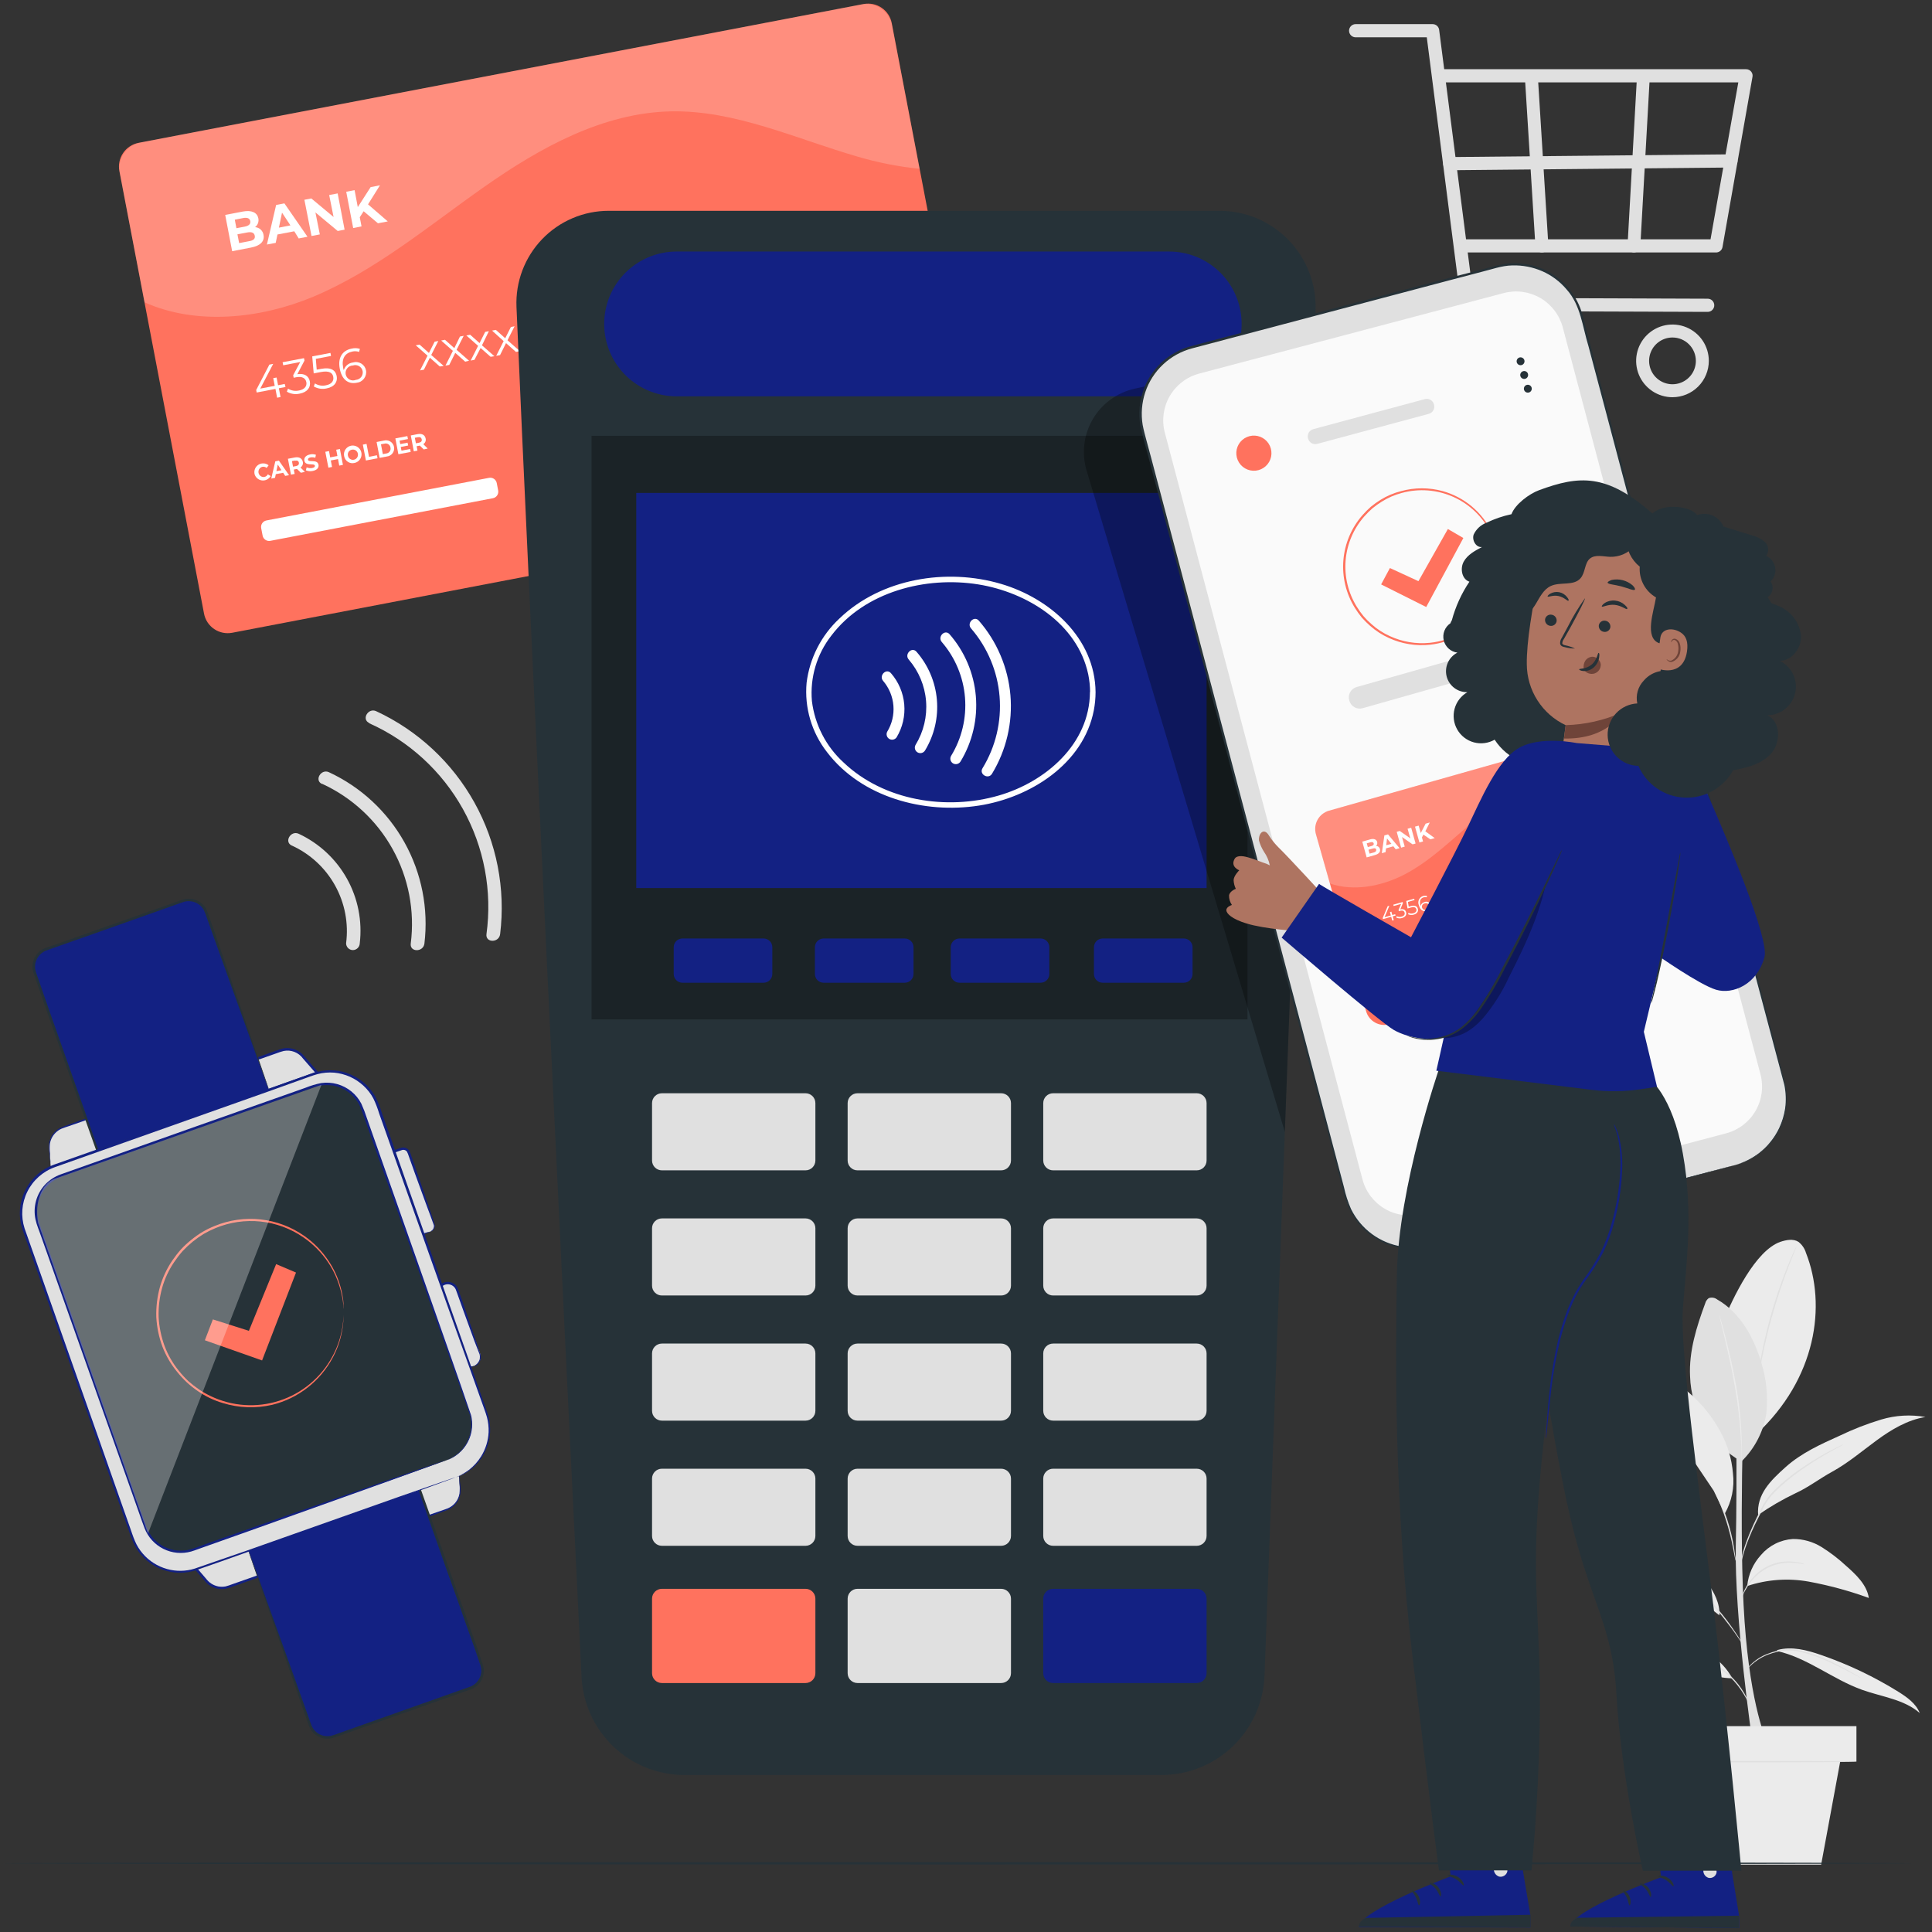 <svg width="213" height="213" viewBox="0 0 213 213" fill="none" xmlns="http://www.w3.org/2000/svg">
<rect x="0" y="0" width="213" height="213" fill="#333333" stroke="none"/>
<g clip-path="url(#clip0_1_11098)">
<path d="M193.192 191.991C193.192 191.991 191.205 178.334 191.37 170.388C191.535 162.443 191.37 153.499 191.37 153.499H192.286C192.286 153.499 191.666 169.274 192.339 178.789C193.012 188.304 194.791 191.991 194.791 191.991H193.201" fill="#E0E0E0"/>
<path d="M199.107 138.131C198.964 137.647 198.672 137.221 198.274 136.91C197.693 136.542 196.932 136.697 196.283 136.91C193.516 137.879 191.065 143.049 189.946 145.762L193.618 158.136C200.246 151.997 201.394 143.931 199.107 138.131Z" fill="#EBEBEB"/>
<path d="M198.061 137.414C198.049 137.469 198.031 137.523 198.008 137.574L197.828 138.025C197.664 138.412 197.441 138.994 197.17 139.682C196.627 141.087 195.939 143.073 195.324 145.268C194.708 147.462 194.287 149.521 194.025 151.004C193.894 151.745 193.798 152.346 193.735 152.763C193.706 152.956 193.676 153.116 193.657 153.247C193.651 153.303 193.638 153.359 193.618 153.412C193.613 153.355 193.613 153.299 193.618 153.242C193.618 153.116 193.647 152.956 193.667 152.758C193.71 152.341 193.793 151.736 193.914 150.989C194.535 147.103 195.59 143.299 197.058 139.648C197.344 138.95 197.586 138.388 197.761 138.005L197.969 137.569C197.991 137.513 198.022 137.461 198.061 137.414Z" fill="#E0E0E0"/>
<path d="M191.985 161.13C190.314 160.178 188.916 158.813 187.925 157.165C186.934 155.518 186.384 153.643 186.326 151.721C186.196 148.974 187.039 146.28 187.993 143.703C188.052 143.47 188.189 143.265 188.381 143.121C188.537 143.063 188.705 143.045 188.87 143.071C189.034 143.096 189.19 143.164 189.321 143.267C191.82 144.691 193.337 147.409 194.165 150.171C194.742 152.004 194.934 153.937 194.732 155.849C194.409 157.859 193.446 159.711 191.985 161.13Z" fill="#E0E0E0"/>
<path d="M191.985 161.13C191.978 161.075 191.978 161.02 191.985 160.965C191.985 160.839 191.985 160.679 191.985 160.481C191.985 160.069 191.985 159.468 191.932 158.736C191.835 156.82 191.621 154.91 191.293 153.019C190.91 150.801 190.45 148.819 190.106 147.385C189.941 146.682 189.8 146.106 189.699 145.684L189.592 145.2C189.578 145.148 189.57 145.094 189.568 145.04C189.594 145.088 189.612 145.141 189.621 145.195C189.66 145.316 189.704 145.466 189.757 145.65C189.868 146.048 190.028 146.619 190.212 147.336C190.58 148.766 191.06 150.752 191.443 152.976C191.768 154.871 191.961 156.786 192.019 158.707C192.019 159.444 192.019 160.044 192.019 160.456C192.019 160.645 192.019 160.805 192.019 160.941C192.019 161.005 192.007 161.069 191.985 161.13Z" fill="#EBEBEB"/>
<path d="M195.871 182.011C199.262 182.757 202.048 185.145 205.314 186.308C207.479 187.078 209.921 187.35 211.651 188.861C211.234 187.815 210.255 187.117 209.301 186.521C206.609 184.846 203.738 183.479 200.74 182.447C199.199 181.914 197.533 181.478 195.968 181.909" fill="#EBEBEB"/>
<path d="M190.973 185.029C186.729 184.961 182.252 181.352 178.042 181.153C182.46 179.729 188.788 180.892 190.973 185.029Z" fill="#EBEBEB"/>
<path d="M192.63 174.855C194.815 174.131 197.147 173.964 199.413 174.371C201.666 174.788 203.881 175.391 206.036 176.173C205.817 174.719 204.626 173.595 203.507 172.612C202.686 171.849 201.796 171.166 200.847 170.572C199.892 169.973 198.786 169.661 197.659 169.671C196.983 169.715 196.322 169.895 195.717 170.199C195.112 170.504 194.575 170.927 194.137 171.444C193.281 172.382 192.752 173.572 192.63 174.836" fill="#EBEBEB"/>
<path d="M183.924 170.17C181.254 167.888 177.209 168.111 173.696 168.193C179.338 170.885 184.659 174.204 189.558 178.087C189.699 175.591 187.296 173.048 183.924 170.17Z" fill="#EBEBEB"/>
<path d="M193.831 167.021C195.135 166.116 196.509 165.318 197.94 164.632C199.345 163.998 200.658 162.98 202.014 162.244C203.773 161.275 205.299 159.967 206.912 158.785C208.526 157.603 210.304 156.537 212.28 156.222C210.653 155.932 208.98 156.028 207.397 156.503C205.82 156.98 204.282 157.579 202.799 158.295C200.716 159.23 198.598 160.195 196.893 161.716C195.188 163.237 193.652 164.744 193.831 167.045" fill="#EBEBEB"/>
<path d="M205.236 185.029C205.19 185.016 205.145 184.997 205.105 184.971L204.732 184.782C204.412 184.612 203.957 184.361 203.375 184.07C203.089 183.92 202.775 183.76 202.431 183.585C202.087 183.411 201.723 183.246 201.331 183.077C200.488 182.7 199.614 182.397 198.719 182.171C197.832 181.923 196.896 181.898 195.997 182.098C195.604 182.185 195.219 182.301 194.844 182.447C194.045 182.771 193.327 183.267 192.741 183.9C192.499 184.162 192.378 184.322 192.368 184.317C192.358 184.312 192.368 184.268 192.441 184.191C192.52 184.075 192.606 183.963 192.697 183.857C193.034 183.466 193.424 183.125 193.855 182.844C194.151 182.651 194.466 182.489 194.795 182.36C195.174 182.206 195.564 182.083 195.963 181.991C196.883 181.779 197.842 181.799 198.753 182.05C199.656 182.28 200.537 182.592 201.384 182.98C201.777 183.154 202.145 183.324 202.484 183.498C202.823 183.673 203.143 183.832 203.429 183.983C204 184.288 204.451 184.554 204.761 184.738L205.119 184.956C205.202 184.995 205.241 185.024 205.236 185.029Z" fill="#E0E0E0"/>
<path d="M187.809 182.931C187.901 182.945 187.991 182.971 188.076 183.009C188.31 183.096 188.54 183.197 188.764 183.309C189.507 183.693 190.191 184.183 190.794 184.763C191.396 185.334 191.912 185.99 192.325 186.71C192.447 186.93 192.557 187.157 192.654 187.389C192.694 187.474 192.723 187.563 192.741 187.655C192.717 187.655 192.557 187.306 192.233 186.764C191.378 185.357 190.17 184.198 188.73 183.401C188.163 183.096 187.8 182.931 187.809 182.931Z" fill="#E0E0E0"/>
<path d="M178.42 169.957C178.483 169.968 178.545 169.986 178.604 170.01L179.113 170.189L179.912 170.485C180.227 170.601 180.566 170.776 180.954 170.945C182.943 171.867 184.8 173.05 186.477 174.463C187.39 175.251 188.249 176.099 189.049 177.001C189.699 177.741 190.31 178.514 190.881 179.317C191.365 180 191.729 180.572 191.981 180.969C192.102 181.153 192.199 181.308 192.271 181.425C192.309 181.476 192.341 181.532 192.368 181.589C192.322 181.544 192.282 181.494 192.247 181.439C192.174 181.342 192.063 181.197 191.932 181.003C191.666 180.616 191.288 180.034 190.794 179.38C190.299 178.726 189.679 177.927 188.948 177.093C188.144 176.202 187.285 175.362 186.375 174.579C184.71 173.172 182.872 171.984 180.905 171.042C180.527 170.868 180.188 170.688 179.883 170.558L179.089 170.238L178.604 170.03C178.54 170.012 178.479 169.988 178.42 169.957Z" fill="#E0E0E0"/>
<path d="M198.996 172.467C198.881 172.469 198.767 172.454 198.657 172.423L198.269 172.355C198.114 172.326 197.94 172.321 197.746 172.302C196.742 172.218 195.735 172.418 194.839 172.878C194.351 173.131 193.904 173.458 193.517 173.847C193.193 174.166 192.907 174.52 192.664 174.904C192.441 175.26 192.245 175.632 192.078 176.018C192.089 175.903 192.118 175.79 192.165 175.684C192.272 175.391 192.409 175.111 192.572 174.845C192.806 174.447 193.09 174.079 193.415 173.75C193.969 173.167 194.652 172.721 195.409 172.449C196.166 172.176 196.976 172.084 197.775 172.181C197.969 172.21 198.148 172.22 198.303 172.253L198.691 172.355C198.797 172.381 198.899 172.418 198.996 172.467Z" fill="#E0E0E0"/>
<path d="M203.259 159.24C203.21 159.28 203.156 159.314 203.099 159.342L202.615 159.599C202.203 159.817 201.612 160.146 200.895 160.568C200.178 160.989 199.335 161.537 198.434 162.171C197.455 162.856 196.537 163.624 195.692 164.468C195.255 164.901 194.877 165.39 194.568 165.921C194.291 166.454 194.025 166.973 193.783 167.467C193.341 168.34 192.946 169.236 192.601 170.151C192.372 170.769 192.181 171.4 192.029 172.04C191.922 172.491 191.879 172.748 191.864 172.748C191.86 172.685 191.86 172.622 191.864 172.559C191.864 172.438 191.903 172.258 191.951 172.026C192.081 171.375 192.259 170.736 192.484 170.112C192.818 169.188 193.202 168.284 193.637 167.404C193.88 166.919 194.122 166.386 194.417 165.853C194.731 165.308 195.115 164.806 195.561 164.361C196.415 163.511 197.344 162.739 198.337 162.055C199.243 161.416 200.096 160.897 200.817 160.476C201.539 160.054 202.15 159.749 202.571 159.545L203.056 159.313C203.12 159.28 203.189 159.256 203.259 159.24Z" fill="#E0E0E0"/>
<path d="M191.356 172.089C191.313 171.973 191.284 171.853 191.269 171.73L191.084 170.761C190.882 169.685 190.613 168.622 190.28 167.578C189.938 166.537 189.533 165.518 189.069 164.526L188.657 163.62C188.599 163.511 188.554 163.395 188.521 163.276C188.595 163.374 188.659 163.48 188.71 163.591C188.822 163.799 188.982 164.104 189.166 164.482C190.166 166.451 190.85 168.565 191.191 170.747C191.254 171.163 191.302 171.498 191.327 171.716C191.35 171.839 191.36 171.964 191.356 172.089Z" fill="#E0E0E0"/>
<path d="M191.055 162.433C190.923 160.827 190.454 159.267 189.679 157.855C188.633 155.909 187.173 154.217 185.401 152.897C183.63 151.577 181.591 150.661 179.428 150.214L188.933 164.351L190.154 166.876C190.923 165.529 191.238 163.972 191.055 162.433Z" fill="#EBEBEB"/>
<path d="M204.669 190.305H182.606V194.215H204.669V190.305Z" fill="#EBEBEB"/>
<path d="M184.253 193.44L186.133 205.571H200.779L203.022 193.44H184.253Z" fill="#EBEBEB"/>
<path d="M204.655 194.22C204.655 194.263 199.679 194.297 193.541 194.297C187.402 194.297 182.427 194.263 182.427 194.22C182.427 194.176 187.402 194.142 193.541 194.142C199.679 194.142 204.655 194.176 204.655 194.22Z" fill="#E0E0E0"/>
<path d="M189.185 27.834H161.419C161.226 27.834 161.042 27.757 160.905 27.621C160.769 27.485 160.692 27.3 160.692 27.107C160.692 26.914 160.769 26.73 160.905 26.593C161.042 26.457 161.226 26.381 161.419 26.381H188.584L191.646 9.084H158.803C158.61 9.084 158.425 9.008 158.289 8.872C158.153 8.735 158.076 8.55 158.076 8.358C158.076 8.165 158.153 7.98 158.289 7.844C158.425 7.708 158.61 7.631 158.803 7.631H192.499C192.608 7.629 192.716 7.652 192.815 7.699C192.914 7.746 193.001 7.815 193.069 7.901C193.137 7.987 193.184 8.087 193.207 8.194C193.23 8.301 193.228 8.412 193.201 8.518L189.902 27.243C189.872 27.41 189.783 27.562 189.652 27.67C189.521 27.779 189.355 27.837 189.185 27.834Z" fill="#E0E0E0"/>
<path d="M188.265 34.384L161.802 34.292C161.629 34.291 161.461 34.227 161.331 34.112C161.201 33.997 161.117 33.839 161.095 33.667L157.301 4.114H149.458C149.265 4.114 149.08 4.037 148.944 3.901C148.808 3.764 148.731 3.58 148.731 3.387C148.731 3.194 148.808 3.009 148.944 2.873C149.08 2.737 149.265 2.66 149.458 2.66H157.951C158.125 2.661 158.293 2.725 158.424 2.839C158.555 2.954 158.639 3.113 158.663 3.285L162.456 32.839L188.27 32.931C188.462 32.931 188.647 33.007 188.783 33.144C188.92 33.28 188.996 33.465 188.996 33.657C188.996 33.85 188.92 34.035 188.783 34.171C188.647 34.307 188.462 34.384 188.27 34.384H188.265Z" fill="#E0E0E0"/>
<path d="M166.162 43.793C165.37 43.793 164.595 43.558 163.936 43.117C163.278 42.677 162.764 42.051 162.461 41.319C162.157 40.587 162.078 39.782 162.233 39.004C162.387 38.227 162.769 37.513 163.329 36.953C163.89 36.393 164.604 36.011 165.381 35.856C166.158 35.702 166.964 35.781 167.696 36.084C168.428 36.388 169.054 36.901 169.494 37.56C169.934 38.219 170.169 38.994 170.169 39.786C170.168 40.848 169.745 41.867 168.994 42.618C168.243 43.369 167.225 43.791 166.162 43.793ZM166.162 37.209C165.653 37.209 165.154 37.36 164.73 37.643C164.307 37.926 163.976 38.329 163.781 38.8C163.586 39.271 163.535 39.789 163.635 40.289C163.734 40.789 163.979 41.248 164.34 41.609C164.7 41.969 165.16 42.215 165.66 42.314C166.16 42.413 166.678 42.362 167.149 42.167C167.62 41.972 168.022 41.642 168.306 41.218C168.589 40.794 168.74 40.296 168.74 39.786C168.74 39.102 168.468 38.447 167.985 37.964C167.502 37.48 166.846 37.209 166.162 37.209Z" fill="#E0E0E0"/>
<path d="M184.389 43.793C183.596 43.793 182.821 43.558 182.163 43.117C181.504 42.677 180.99 42.051 180.687 41.319C180.384 40.587 180.304 39.782 180.459 39.004C180.613 38.227 180.995 37.513 181.555 36.953C182.116 36.393 182.83 36.011 183.607 35.856C184.384 35.702 185.19 35.781 185.922 36.084C186.654 36.388 187.28 36.901 187.72 37.56C188.16 38.219 188.395 38.994 188.395 39.786C188.394 40.848 187.971 41.867 187.22 42.618C186.469 43.369 185.451 43.791 184.389 43.793ZM184.389 37.209C183.879 37.209 183.38 37.36 182.957 37.643C182.533 37.926 182.202 38.329 182.007 38.8C181.812 39.271 181.761 39.789 181.861 40.289C181.96 40.789 182.206 41.248 182.566 41.609C182.926 41.969 183.386 42.215 183.886 42.314C184.386 42.413 184.904 42.362 185.375 42.167C185.846 41.972 186.248 41.642 186.532 41.218C186.815 40.794 186.966 40.296 186.966 39.786C186.966 39.102 186.694 38.447 186.211 37.964C185.728 37.48 185.072 37.209 184.389 37.209Z" fill="#E0E0E0"/>
<path d="M169.995 27.834C169.812 27.833 169.637 27.763 169.504 27.638C169.371 27.513 169.29 27.343 169.278 27.16L168.149 9.041C168.137 8.851 168.201 8.665 168.326 8.522C168.451 8.38 168.628 8.293 168.817 8.28C168.912 8.273 169.006 8.285 169.096 8.314C169.185 8.344 169.268 8.392 169.339 8.454C169.41 8.516 169.467 8.592 169.508 8.677C169.55 8.762 169.573 8.854 169.578 8.949L170.707 27.073C170.718 27.262 170.653 27.447 170.528 27.589C170.403 27.73 170.227 27.817 170.038 27.829L169.995 27.834Z" fill="#E0E0E0"/>
<path d="M180.145 27.834H180.106C180.012 27.83 179.92 27.807 179.835 27.766C179.751 27.726 179.675 27.669 179.612 27.599C179.549 27.53 179.501 27.448 179.47 27.359C179.439 27.271 179.427 27.177 179.433 27.083L180.445 8.958C180.448 8.865 180.469 8.773 180.507 8.688C180.546 8.603 180.601 8.527 180.67 8.464C180.739 8.4 180.819 8.351 180.907 8.32C180.995 8.288 181.088 8.275 181.182 8.28C181.276 8.284 181.368 8.308 181.453 8.348C181.538 8.389 181.615 8.446 181.677 8.516C181.74 8.587 181.788 8.669 181.819 8.758C181.849 8.847 181.862 8.942 181.855 9.036L180.842 27.156C180.834 27.336 180.757 27.506 180.627 27.632C180.498 27.758 180.325 27.83 180.145 27.834Z" fill="#E0E0E0"/>
<path d="M159.83 18.769C159.638 18.769 159.453 18.693 159.316 18.556C159.18 18.42 159.104 18.235 159.104 18.043C159.104 17.85 159.18 17.665 159.316 17.529C159.453 17.392 159.638 17.316 159.83 17.316L190.837 17.015C190.932 17.008 191.028 17.022 191.118 17.055C191.208 17.087 191.29 17.139 191.358 17.206C191.426 17.273 191.479 17.354 191.514 17.443C191.549 17.532 191.564 17.627 191.559 17.723C191.564 17.817 191.549 17.911 191.517 18C191.485 18.089 191.435 18.17 191.371 18.24C191.307 18.309 191.23 18.365 191.144 18.404C191.058 18.444 190.965 18.466 190.871 18.469L159.864 18.769H159.83Z" fill="#E0E0E0"/>
<path d="M32.184 93.225C34.199 94.146 35.867 95.689 36.942 97.627C38.017 99.565 38.443 101.797 38.157 103.995C38.157 104.194 38.236 104.385 38.377 104.526C38.518 104.666 38.709 104.746 38.908 104.746C39.107 104.742 39.296 104.662 39.437 104.522C39.578 104.382 39.659 104.193 39.664 103.995C39.953 101.53 39.459 99.036 38.25 96.869C37.041 94.701 35.179 92.97 32.93 91.921C32.053 91.519 31.287 92.818 32.169 93.225H32.184Z" fill="#E0E0E0"/>
<path d="M35.502 86.408C38.798 87.919 41.525 90.443 43.285 93.613C45.044 96.783 45.745 100.432 45.284 104.029C45.163 104.997 46.67 104.997 46.791 104.029C47.254 100.171 46.485 96.266 44.594 92.872C42.703 89.478 39.787 86.769 36.263 85.134C35.391 84.732 34.62 86.03 35.502 86.432V86.408Z" fill="#E0E0E0"/>
<path d="M40.706 79.737C45.085 81.694 48.712 85.018 51.043 89.211C53.373 93.404 54.282 98.239 53.632 102.992C53.511 103.961 55.017 103.961 55.138 102.992C55.752 97.974 54.759 92.891 52.302 88.474C49.846 84.056 46.052 80.531 41.466 78.404C40.589 78.007 39.824 79.305 40.706 79.707V79.737Z" fill="#E0E0E0"/>
<path d="M210.919 205.426C210.919 205.494 163.764 205.552 105.607 205.552C47.45 205.552 0.285 205.494 0.285 205.426C0.285 205.358 47.43 205.295 105.607 205.295C163.784 205.295 210.919 205.353 210.919 205.426Z" fill="#263238"/>
<path d="M44.253 126.68L43.404 126.98C43.068 127.099 42.892 127.467 43.011 127.803L45.795 135.677C45.913 136.013 46.282 136.189 46.617 136.07L47.467 135.77C47.802 135.651 47.978 135.283 47.859 134.948L45.076 127.073C44.957 126.737 44.589 126.561 44.253 126.68Z" fill="#E0E0E0"/>
<path d="M47.464 135.767C47.464 135.767 47.542 135.733 47.643 135.631C47.72 135.562 47.777 135.475 47.81 135.377C47.843 135.28 47.851 135.175 47.832 135.074C47.658 134.556 47.348 133.771 46.999 132.816L45.773 129.449L45.061 127.453C45.013 127.286 44.948 127.123 44.867 126.969C44.824 126.91 44.768 126.861 44.703 126.827C44.639 126.792 44.567 126.773 44.494 126.77C44.416 126.764 44.338 126.778 44.267 126.809L44 126.901L43.453 127.095C43.381 127.121 43.317 127.162 43.263 127.215C43.21 127.269 43.168 127.334 43.142 127.405C43.117 127.485 43.109 127.569 43.117 127.652C43.126 127.735 43.151 127.816 43.191 127.889C43.317 128.243 43.443 128.597 43.564 128.945L44.262 130.941C44.693 132.206 45.09 133.364 45.424 134.333C45.589 134.817 45.734 135.248 45.865 135.641C45.889 135.715 45.927 135.784 45.977 135.843C46.028 135.902 46.09 135.95 46.16 135.985C46.229 136.02 46.305 136.04 46.383 136.045C46.46 136.05 46.538 136.04 46.611 136.014C46.888 135.909 47.173 135.828 47.464 135.772C47.204 135.912 46.931 136.029 46.65 136.121C46.561 136.155 46.466 136.172 46.37 136.169C46.274 136.166 46.18 136.144 46.093 136.105C46.005 136.065 45.927 136.008 45.862 135.938C45.797 135.867 45.747 135.784 45.715 135.694L45.231 134.401L44.005 131.033L43.293 129.037C43.167 128.693 43.041 128.34 42.915 127.981C42.873 127.883 42.844 127.781 42.828 127.676C42.814 127.56 42.827 127.442 42.866 127.332C42.905 127.22 42.969 127.118 43.053 127.034C43.137 126.95 43.239 126.886 43.351 126.848L43.898 126.654L44.17 126.562C44.276 126.519 44.39 126.5 44.504 126.504C44.619 126.511 44.731 126.544 44.832 126.599C44.933 126.654 45.021 126.731 45.09 126.823C45.19 126.995 45.268 127.179 45.323 127.371L46.02 129.372C46.456 130.631 46.849 131.794 47.188 132.763C47.527 133.732 47.784 134.502 47.939 135.074C47.953 135.191 47.936 135.309 47.891 135.417C47.845 135.525 47.771 135.619 47.677 135.689C47.561 135.772 47.464 135.772 47.464 135.767Z" fill="#132183"/>
<path d="M49.073 141.487L48.991 141.516C48.444 141.71 48.157 142.311 48.351 142.858L50.869 149.964C51.063 150.511 51.664 150.798 52.211 150.604L52.293 150.575C52.841 150.381 53.127 149.78 52.933 149.233L50.416 142.127C50.222 141.58 49.621 141.293 49.073 141.487Z" fill="#E0E0E0"/>
<path d="M52.309 150.578C52.545 150.443 52.732 150.235 52.842 149.987C52.898 149.836 52.92 149.676 52.909 149.516C52.897 149.357 52.851 149.201 52.774 149.061L52.289 147.806L51.102 144.541C50.88 143.926 50.647 143.281 50.41 142.603C50.351 142.438 50.288 142.254 50.23 142.119C50.139 141.94 49.995 141.794 49.817 141.7C49.64 141.607 49.437 141.571 49.239 141.598C49.04 141.625 48.854 141.712 48.707 141.849C48.56 141.985 48.459 142.164 48.418 142.361C48.391 142.523 48.406 142.69 48.462 142.845L48.641 143.354C48.874 144.027 49.101 144.672 49.319 145.292C49.736 146.518 50.119 147.627 50.448 148.577C50.778 149.526 50.884 150.384 51.446 150.558C51.708 150.66 51.995 150.675 52.265 150.602C52.265 150.602 52.202 150.65 52.057 150.694C51.841 150.756 51.612 150.746 51.403 150.665C51.237 150.599 51.09 150.495 50.971 150.362C50.853 150.229 50.767 150.071 50.72 149.899L50.235 148.645C49.891 147.7 49.489 146.6 49.048 145.379C48.825 144.764 48.593 144.119 48.355 143.441L48.176 142.957C48.104 142.762 48.084 142.551 48.118 142.346C48.16 142.14 48.252 141.947 48.387 141.785C48.522 141.623 48.695 141.497 48.89 141.418C49.086 141.34 49.298 141.312 49.508 141.336C49.717 141.36 49.917 141.436 50.09 141.557C50.258 141.681 50.391 141.848 50.472 142.041C50.545 142.225 50.594 142.385 50.657 142.555C50.889 143.228 51.141 143.872 51.335 144.492C51.756 145.718 52.134 146.828 52.464 147.777L52.885 149.042C52.959 149.219 53.002 149.407 53.011 149.599C53.014 149.767 52.977 149.932 52.905 150.083C52.814 150.29 52.657 150.461 52.459 150.568C52.41 150.579 52.359 150.582 52.309 150.578Z" fill="#132183"/>
<path d="M5.59 128.669L5.426 126.596C5.386 126.104 5.511 125.614 5.779 125.201C6.047 124.787 6.444 124.474 6.908 124.309L30.933 115.816C31.355 115.669 31.81 115.651 32.242 115.764C32.673 115.877 33.061 116.116 33.356 116.451L34.96 118.282L5.59 128.669Z" fill="#E0E0E0"/>
<path d="M5.59 128.669C5.639 128.641 5.691 128.618 5.745 128.601L6.191 128.437L7.896 127.812L14.151 125.559L34.925 118.141L34.862 118.374L33.409 116.707C33.172 116.376 32.844 116.121 32.465 115.972C32.086 115.823 31.672 115.788 31.273 115.869C31.008 115.938 30.747 116.022 30.492 116.121L27.363 117.226L21.452 119.304L11.438 122.812L7.591 124.154C7.31 124.251 7.024 124.338 6.777 124.44C6.539 124.546 6.323 124.693 6.138 124.876C5.809 125.196 5.589 125.611 5.508 126.063C5.469 126.427 5.469 126.794 5.508 127.158C5.508 127.473 5.542 127.744 5.556 127.972C5.571 128.199 5.556 128.354 5.585 128.485C5.614 128.616 5.585 128.664 5.585 128.669C5.581 128.616 5.581 128.563 5.585 128.509C5.585 128.379 5.556 128.214 5.532 128.025C5.508 127.836 5.479 127.54 5.45 127.201C5.389 126.823 5.376 126.439 5.411 126.058C5.483 125.582 5.701 125.14 6.036 124.793C6.23 124.593 6.458 124.429 6.709 124.309C6.981 124.198 7.247 124.11 7.528 124.004L11.365 122.628L21.36 119.057L27.266 116.959L30.391 115.855C30.66 115.749 30.935 115.66 31.214 115.588C31.512 115.533 31.818 115.533 32.115 115.588C32.715 115.706 33.249 116.041 33.617 116.528C34.102 117.095 34.615 117.662 35.071 118.19L35.211 118.355L35.008 118.422L14.088 125.762L7.843 127.928L6.162 128.505L5.731 128.645L5.59 128.669Z" fill="#132183"/>
<path d="M29.654 120.162L10.759 126.848L3.812 107.245C3.634 106.736 3.665 106.177 3.898 105.69C4.131 105.203 4.548 104.829 5.057 104.649L20.125 99.319C20.635 99.141 21.195 99.173 21.681 99.407C22.168 99.641 22.542 100.059 22.721 100.569L29.654 120.162Z" fill="#132183"/>
<path d="M29.654 120.162C29.621 120.094 29.592 120.025 29.567 119.953C29.509 119.803 29.436 119.6 29.34 119.348C29.141 118.8 28.855 118.025 28.497 117.032C27.775 115.017 26.733 112.129 25.449 108.563L23.361 102.749C23.177 102.221 22.983 101.688 22.794 101.151C22.707 100.88 22.604 100.614 22.484 100.356C22.354 100.111 22.172 99.898 21.951 99.731C21.723 99.562 21.459 99.445 21.181 99.389C20.902 99.333 20.614 99.339 20.338 99.406C19.781 99.586 19.185 99.814 18.594 100.017L11.166 102.653L7.252 104.028L5.241 104.741C4.918 104.837 4.625 105.017 4.392 105.262C4.159 105.506 3.994 105.808 3.914 106.136C3.859 106.364 3.848 106.601 3.88 106.834C3.925 107.071 3.993 107.303 4.083 107.526C4.253 108.011 4.418 108.466 4.568 108.931C4.897 109.866 5.227 110.797 5.537 111.712C6.183 113.544 6.814 115.33 7.431 117.071C8.652 120.549 9.805 123.82 10.857 126.809L10.701 126.731L24.403 121.954L28.279 120.622L29.306 120.278L29.669 120.162C29.669 120.162 29.562 120.21 29.34 120.293L28.37 120.661L24.558 122.042L10.789 126.964L10.672 127.007L10.629 126.891C9.568 123.907 8.405 120.637 7.174 117.163L5.275 111.804C4.952 110.89 4.629 109.965 4.306 109.028C4.142 108.544 3.972 108.093 3.822 107.618C3.723 107.378 3.65 107.128 3.604 106.872C3.566 106.604 3.579 106.331 3.643 106.068C3.732 105.693 3.919 105.347 4.185 105.067C4.45 104.786 4.784 104.58 5.154 104.469L7.165 103.762L11.099 102.372L18.535 99.751C19.136 99.547 19.698 99.329 20.304 99.14C20.617 99.063 20.943 99.057 21.259 99.121C21.575 99.186 21.872 99.32 22.13 99.513C22.382 99.703 22.589 99.946 22.736 100.225C22.861 100.496 22.968 100.774 23.056 101.059C23.25 101.601 23.439 102.144 23.623 102.672L25.662 108.558C26.907 112.144 27.91 115.046 28.613 117.071C28.952 118.04 29.218 118.829 29.402 119.372C29.49 119.619 29.553 119.818 29.601 119.963C29.65 120.108 29.659 120.167 29.654 120.162Z" fill="#263238"/>
<path d="M50.55 162.099L50.715 164.167C50.753 164.66 50.628 165.151 50.359 165.565C50.09 165.979 49.693 166.293 49.228 166.459L25.202 174.933C24.781 175.08 24.325 175.097 23.893 174.983C23.461 174.87 23.074 174.629 22.78 174.293L21.176 172.462L50.55 162.099Z" fill="#E0E0E0"/>
<path d="M50.55 162.099L50.39 162.162L49.945 162.331L48.239 162.951L41.984 165.209L21.215 172.622L21.273 172.394C21.757 172.922 22.242 173.489 22.726 174.056C23.052 174.493 23.529 174.795 24.064 174.903C24.326 174.95 24.595 174.95 24.858 174.903C25.123 174.834 25.384 174.748 25.638 174.647L28.768 173.547L34.678 171.464L44.703 167.912L48.578 166.575C48.855 166.473 49.14 166.386 49.387 166.285C49.626 166.179 49.844 166.033 50.032 165.853C50.36 165.533 50.579 165.118 50.657 164.666C50.696 164.301 50.696 163.932 50.657 163.567C50.657 163.252 50.623 162.98 50.608 162.753C50.594 162.525 50.608 162.375 50.584 162.244C50.577 162.183 50.577 162.121 50.584 162.06C50.587 162.113 50.587 162.166 50.584 162.22C50.584 162.346 50.618 162.51 50.637 162.704L50.725 163.533C50.781 163.909 50.793 164.292 50.758 164.671C50.684 165.151 50.461 165.595 50.119 165.941C49.925 166.143 49.695 166.307 49.441 166.425C49.174 166.541 48.903 166.624 48.622 166.73L44.785 168.111L34.79 171.677L28.884 173.775L25.759 174.879C25.491 174.987 25.216 175.076 24.936 175.146C24.485 175.24 24.017 175.202 23.587 175.037C23.158 174.872 22.785 174.587 22.513 174.215L21.06 172.549L20.919 172.389L21.123 172.316L42.047 165.005L48.292 162.84L49.974 162.268L50.405 162.123L50.55 162.099Z" fill="#132183"/>
<path d="M27.15 170.286L46.044 163.6L53.089 183.518C53.178 183.769 53.217 184.037 53.202 184.303C53.188 184.57 53.122 184.832 53.007 185.073C52.891 185.314 52.73 185.53 52.531 185.709C52.333 185.888 52.101 186.025 51.849 186.114L36.781 191.444C36.272 191.622 35.714 191.591 35.228 191.357C34.742 191.124 34.368 190.707 34.189 190.199L27.15 170.286Z" fill="#132183"/>
<path d="M27.149 170.286C27.183 170.355 27.21 170.426 27.232 170.499C27.29 170.65 27.367 170.853 27.46 171.11C27.663 171.657 27.944 172.442 28.312 173.44L31.384 181.962L33.486 187.839C33.675 188.372 33.869 188.905 34.063 189.452C34.16 189.724 34.252 190.01 34.359 190.266C34.468 190.524 34.633 190.754 34.843 190.94C35.058 191.129 35.312 191.267 35.587 191.344C35.862 191.421 36.151 191.435 36.432 191.386C36.727 191.313 37.017 191.221 37.299 191.109L38.191 190.79L45.681 188.135L49.639 186.73L51.669 186.013C51.997 185.921 52.294 185.743 52.53 185.498C52.766 185.252 52.932 184.948 53.011 184.617C53.068 184.386 53.08 184.146 53.045 183.91C52.999 183.667 52.928 183.43 52.832 183.203C52.662 182.718 52.498 182.234 52.347 181.773L51.34 178.963C50.694 177.103 50.048 175.289 49.402 173.523C48.161 169.991 46.979 166.672 45.923 163.639L46.083 163.717L32.392 168.494L28.516 169.826L27.494 170.17L27.13 170.286C27.13 170.286 27.237 170.238 27.455 170.155L28.448 169.787L32.28 168.397L46.01 163.484L46.127 163.441L46.166 163.557C47.241 166.585 48.418 169.904 49.673 173.431L51.611 178.871C51.934 179.802 52.267 180.741 52.609 181.691L53.094 183.12C53.191 183.366 53.266 183.621 53.316 183.881C53.395 184.406 53.28 184.942 52.992 185.388C52.704 185.834 52.263 186.159 51.752 186.303L49.722 187.02L45.758 188.42L38.264 191.061L37.372 191.376C37.077 191.491 36.774 191.587 36.466 191.662C36.146 191.717 35.817 191.699 35.504 191.61C35.191 191.521 34.903 191.363 34.659 191.148C34.421 190.94 34.233 190.68 34.111 190.388C33.99 190.097 33.908 189.825 33.806 189.549C33.612 188.997 33.424 188.454 33.235 187.921L31.18 181.962C29.926 178.353 28.913 175.427 28.206 173.387C27.862 172.389 27.595 171.609 27.406 171.066L27.208 170.466C27.184 170.407 27.165 170.347 27.149 170.286Z" fill="#263238"/>
<path d="M34.514 118.451L6.006 128.529C3.107 129.554 1.588 132.734 2.613 135.633L14.615 169.58C15.639 172.479 18.82 173.998 21.718 172.973L50.226 162.895C53.124 161.87 54.644 158.69 53.619 155.791L41.617 121.843C40.593 118.945 37.412 117.426 34.514 118.451Z" fill="#E0E0E0"/>
<path d="M50.24 162.883C50.755 162.668 51.243 162.391 51.694 162.06C52.235 161.641 52.696 161.127 53.055 160.543C53.542 159.745 53.822 158.837 53.869 157.903C53.889 157.35 53.828 156.797 53.69 156.261C53.539 155.703 53.302 155.127 53.094 154.516C52.658 153.305 52.188 151.983 51.684 150.568C50.676 147.729 49.523 144.502 48.254 140.936C46.984 137.371 45.599 133.456 44.106 129.26C43.36 127.158 42.592 124.989 41.8 122.754C41.632 122.191 41.419 121.642 41.166 121.111C40.888 120.587 40.523 120.113 40.085 119.711C39.194 118.878 38.05 118.366 36.834 118.258C36.221 118.209 35.604 118.263 35.008 118.418C34.417 118.578 33.811 118.829 33.211 119.033L29.538 120.351L21.975 123.03L6.07 128.669C4.734 129.144 3.635 130.121 3.008 131.392C2.389 132.644 2.281 134.088 2.707 135.418L5.469 143.257C7.281 148.397 9.03 153.359 10.701 158.082C11.531 160.443 12.339 162.743 13.124 164.981C13.516 166.1 13.909 167.205 14.291 168.29C14.485 168.828 14.655 169.385 14.873 169.889C15.087 170.397 15.379 170.868 15.74 171.284C16.444 172.101 17.375 172.691 18.414 172.98C19.415 173.262 20.475 173.247 21.467 172.936C23.404 172.278 25.289 171.599 27.077 170.999L44.014 165.006L48.627 163.407L49.828 162.995C50.095 162.903 50.24 162.864 50.24 162.864L49.838 163.024L48.646 163.46L44.073 165.131L27.154 171.158C25.367 171.788 23.506 172.467 21.544 173.135C20.511 173.46 19.405 173.479 18.361 173.188C17.276 172.891 16.305 172.277 15.57 171.425C15.191 170.992 14.883 170.502 14.66 169.971C14.427 169.439 14.267 168.901 14.064 168.358C13.681 167.273 13.289 166.173 12.896 165.054C12.101 162.816 11.294 160.516 10.474 158.155C8.797 153.431 7.044 148.465 5.222 143.339C4.318 140.756 3.395 138.139 2.455 135.491C2.007 134.078 2.127 132.547 2.788 131.22C3.448 129.894 4.599 128.876 5.997 128.383L21.903 122.763L29.47 120.089L33.138 118.796C33.748 118.592 34.325 118.35 34.959 118.18C35.591 118.016 36.246 117.958 36.897 118.011C38.164 118.125 39.357 118.656 40.289 119.522C40.745 119.939 41.126 120.431 41.418 120.976C41.686 121.515 41.909 122.076 42.086 122.652L44.383 129.163L48.496 140.854L51.887 150.5L53.278 154.458C53.481 155.069 53.709 155.636 53.864 156.217C54.002 156.764 54.059 157.329 54.033 157.893C53.979 158.843 53.687 159.764 53.186 160.572C52.597 161.536 51.719 162.287 50.676 162.719C50.371 162.84 50.24 162.883 50.24 162.883Z" fill="#132183"/>
<path d="M34.632 119.739L6.732 129.602C4.56 130.37 3.422 132.753 4.19 134.926L15.994 168.316C16.762 170.488 19.145 171.626 21.317 170.859L49.218 160.995C51.389 160.227 52.528 157.844 51.76 155.672L39.955 122.281C39.188 120.109 36.804 118.971 34.632 119.739Z" fill="#263238"/>
<path d="M49.228 160.989C49.717 160.79 50.17 160.511 50.57 160.165C51.047 159.743 51.417 159.213 51.65 158.62C51.978 157.811 52.042 156.919 51.834 156.072C50.541 152.351 48.588 146.963 46.229 140.306C45.047 136.973 43.748 133.325 42.353 129.41C41.66 127.473 40.938 125.428 40.202 123.345C40.031 122.819 39.832 122.303 39.606 121.799C39.351 121.313 39.002 120.883 38.579 120.535C38.144 120.181 37.641 119.921 37.1 119.771C36.56 119.622 35.994 119.587 35.439 119.668C34.873 119.787 34.318 119.957 33.782 120.176L32.106 120.772L28.686 121.983L21.627 124.483L6.792 129.73C5.869 130.055 5.096 130.705 4.618 131.558C4.14 132.412 3.99 133.41 4.195 134.367C4.335 134.977 4.607 135.607 4.81 136.222C5.682 138.7 6.543 141.138 7.393 143.538L12.271 157.365C13.05 159.568 13.807 161.714 14.543 163.804L15.634 166.89C15.813 167.375 15.982 167.907 16.166 168.392C16.532 169.323 17.229 170.086 18.124 170.534C19.018 170.981 20.047 171.081 21.011 170.814C21.467 170.684 21.932 170.499 22.387 170.33L27.62 168.489L43.414 162.951L47.716 161.459L48.835 161.081C49.092 160.994 49.223 160.96 49.223 160.96L48.845 161.105L47.735 161.517L43.457 163.068L27.692 168.712L22.465 170.567C21.98 170.727 21.564 170.906 21.074 171.052C20.052 171.338 18.96 171.234 18.011 170.759C17.062 170.284 16.323 169.473 15.939 168.484C15.75 168 15.58 167.486 15.396 166.977L14.306 163.896L12.024 157.457C10.464 153.053 8.822 148.431 7.126 143.635L4.539 136.319C4.331 135.689 4.054 135.103 3.909 134.425C3.768 133.75 3.79 133.052 3.973 132.388C4.157 131.724 4.497 131.113 4.965 130.607C5.445 130.099 6.037 129.711 6.695 129.473L21.535 124.212L28.593 121.722L32.014 120.515L33.695 119.919C34.248 119.695 34.821 119.523 35.405 119.406C35.997 119.32 36.599 119.359 37.175 119.519C37.75 119.679 38.286 119.957 38.748 120.336C39.2 120.705 39.572 121.164 39.838 121.683C40.071 122.196 40.273 122.721 40.444 123.258L42.585 129.333C43.966 133.252 45.25 136.901 46.422 140.239C48.758 146.91 50.676 152.288 51.941 156.047C52.15 156.915 52.077 157.826 51.732 158.649C51.327 159.625 50.567 160.41 49.605 160.849C49.358 160.945 49.228 160.989 49.228 160.989Z" fill="#132183"/>
<path d="M37.915 144.318C37.899 144.264 37.889 144.209 37.886 144.153L37.828 143.669C37.805 143.406 37.763 143.145 37.702 142.889C37.636 142.533 37.547 142.182 37.435 141.837C37.151 140.891 36.727 139.993 36.175 139.173C35.45 138.091 34.526 137.157 33.453 136.421C32.053 135.453 30.432 134.851 28.739 134.672C27.046 134.493 25.335 134.741 23.763 135.394C23.316 135.578 22.883 135.791 22.465 136.033C22.042 136.29 21.637 136.575 21.253 136.886C20.863 137.207 20.492 137.552 20.144 137.918C19.804 138.304 19.49 138.712 19.204 139.139C18.607 140.013 18.157 140.978 17.872 141.997C17.583 143.046 17.454 144.132 17.489 145.219C17.55 146.307 17.772 147.38 18.148 148.402C18.522 149.392 19.054 150.315 19.723 151.135C20.043 151.536 20.391 151.915 20.764 152.268C21.142 152.604 21.542 152.915 21.961 153.199C22.369 153.472 22.796 153.715 23.24 153.925C25.601 155.054 28.305 155.234 30.794 154.428C33.284 153.623 35.37 151.892 36.621 149.594C37.1 148.73 37.447 147.799 37.648 146.832C37.731 146.482 37.788 146.126 37.818 145.767C37.858 145.505 37.877 145.241 37.876 144.977C37.876 144.773 37.876 144.609 37.876 144.492C37.87 144.436 37.87 144.379 37.876 144.323C37.876 144.323 37.876 144.381 37.876 144.492C37.876 144.604 37.876 144.778 37.876 144.977C37.885 145.242 37.873 145.508 37.842 145.771C37.817 146.135 37.767 146.496 37.692 146.852C37.503 147.833 37.166 148.781 36.694 149.662C36.011 150.951 35.064 152.082 33.914 152.98C32.765 153.878 31.439 154.524 30.023 154.875C28.213 155.298 26.323 155.23 24.548 154.676C23.579 154.389 22.662 153.951 21.83 153.378C21.4 153.083 20.99 152.76 20.604 152.409C20.22 152.049 19.862 151.662 19.534 151.251C18.846 150.417 18.298 149.478 17.91 148.47C17.52 147.424 17.291 146.324 17.232 145.209C17.198 144.096 17.331 142.984 17.625 141.91C17.922 140.867 18.383 139.877 18.991 138.979C19.287 138.544 19.61 138.128 19.96 137.734C20.314 137.357 20.695 137.006 21.098 136.683C21.491 136.363 21.905 136.072 22.339 135.81C22.766 135.561 23.211 135.344 23.671 135.161C25.276 134.498 27.022 134.25 28.748 134.442C30.474 134.633 32.124 135.257 33.545 136.256C34.633 137.018 35.562 137.984 36.282 139.1C36.833 139.935 37.251 140.85 37.522 141.813C37.629 142.16 37.71 142.515 37.765 142.874C37.821 143.134 37.855 143.398 37.866 143.664C37.866 143.867 37.891 144.027 37.9 144.148C37.91 144.27 37.915 144.318 37.915 144.318Z" fill="#FF725E"/>
<path d="M22.586 147.763L23.468 145.462L27.44 146.721L30.444 139.367L32.634 140.297L28.894 149.987L22.586 147.763Z" fill="#FF725E"/>
<g opacity="0.3">
<path d="M16.312 169.075L35.439 119.6L6.041 129.953C4.655 130.438 3.773 132.434 4.2 134.822L16.312 169.075Z" fill="white"/>
</g>
<path d="M105.539 54.456L25.599 69.761C24.908 69.893 24.193 69.745 23.61 69.35C23.028 68.955 22.626 68.345 22.494 67.653L13.163 18.856C13.031 18.165 13.178 17.45 13.574 16.867C13.969 16.285 14.579 15.883 15.27 15.751L95.21 0.446C95.901 0.314 96.617 0.462 97.199 0.857C97.781 1.252 98.183 1.862 98.315 2.554L107.656 51.351C107.721 51.694 107.718 52.046 107.647 52.388C107.576 52.73 107.438 53.054 107.242 53.343C107.045 53.631 106.793 53.878 106.501 54.069C106.209 54.26 105.882 54.392 105.539 54.456Z" fill="#FF725E"/>
<path d="M29.054 25.901C29.185 26.594 28.715 27.098 27.663 27.296L25.595 27.694L24.829 23.697L26.767 23.323C27.77 23.134 28.361 23.449 28.482 24.074C28.519 24.254 28.505 24.44 28.441 24.611C28.376 24.783 28.265 24.933 28.119 25.043C28.349 25.058 28.568 25.15 28.738 25.306C28.908 25.463 29.02 25.672 29.054 25.901ZM25.885 24.22L26.064 25.16L26.985 24.985C27.436 24.898 27.649 24.69 27.591 24.375C27.532 24.06 27.252 23.958 26.801 24.041L25.885 24.22ZM28.085 25.983C28.022 25.644 27.731 25.538 27.252 25.63L26.176 25.833L26.365 26.802L27.441 26.594C27.935 26.521 28.162 26.327 28.085 25.983Z" fill="white"/>
<path d="M32.445 25.499L30.59 25.852L30.396 26.778L29.427 26.957L30.444 22.597L31.355 22.422L33.898 26.099L32.93 26.288L32.445 25.499ZM32.019 24.849L31.093 23.445L30.749 25.097L32.019 24.849Z" fill="white"/>
<path d="M37.227 21.323L37.992 25.32L37.232 25.465L34.775 23.42L35.26 25.843L34.344 26.017L33.559 22.025L34.325 21.88L36.776 23.924L36.292 21.502L37.227 21.323Z" fill="white"/>
<path d="M40.09 23.29L39.664 23.953L39.858 24.961L38.937 25.14L38.172 21.143L39.092 20.964L39.446 22.834L40.861 20.63L41.888 20.431L40.575 22.529L42.75 24.409L41.67 24.617L40.09 23.29Z" fill="white"/>
<path d="M31.476 42.664L30.745 42.804L30.929 43.773L30.551 43.846L30.367 42.877L28.298 43.274L28.245 42.998L29.698 40.198L30.12 40.116L28.695 42.843L30.289 42.538L30.124 41.69L30.493 41.622L30.657 42.47L31.389 42.33L31.476 42.664Z" fill="white"/>
<path d="M34.16 42.058C34.276 42.674 33.923 43.231 33.036 43.4C32.556 43.51 32.051 43.432 31.626 43.182L31.752 42.848C32.115 43.072 32.552 43.145 32.968 43.051C33.579 42.935 33.86 42.567 33.773 42.131C33.685 41.695 33.322 41.462 32.639 41.593L32.377 41.647L32.324 41.365L33.099 39.912L31.224 40.271L31.156 39.936L33.516 39.486L33.569 39.752L32.779 41.254C33.574 41.133 34.049 41.462 34.16 42.058Z" fill="white"/>
<path d="M37.12 41.462C37.241 42.083 36.897 42.654 36.001 42.824C35.522 42.932 35.02 42.854 34.596 42.606L34.722 42.272C34.899 42.384 35.097 42.46 35.304 42.496C35.511 42.532 35.724 42.526 35.928 42.48C36.553 42.364 36.825 41.995 36.742 41.55C36.66 41.104 36.301 40.842 35.366 41.017L34.586 41.167L34.422 39.292L36.432 38.909L36.495 39.243L34.819 39.563L34.916 40.755L35.4 40.668C36.495 40.459 36.994 40.813 37.12 41.462Z" fill="white"/>
<path d="M40.352 40.828C40.381 40.987 40.376 41.15 40.339 41.307C40.301 41.464 40.232 41.612 40.134 41.741C40.037 41.87 39.914 41.977 39.773 42.056C39.632 42.135 39.476 42.183 39.315 42.199C38.346 42.383 37.678 41.806 37.459 40.648C37.217 39.403 37.774 38.623 38.772 38.434C39.071 38.36 39.385 38.37 39.678 38.463L39.586 38.798C39.346 38.713 39.087 38.7 38.84 38.759C38.05 38.914 37.639 39.52 37.828 40.513C37.828 40.6 37.871 40.702 37.9 40.808C37.967 40.586 38.098 40.387 38.276 40.237C38.454 40.088 38.672 39.993 38.903 39.965C39.055 39.918 39.215 39.903 39.373 39.922C39.531 39.941 39.683 39.992 39.82 40.074C39.956 40.155 40.074 40.264 40.166 40.394C40.258 40.524 40.321 40.672 40.352 40.828ZM39.979 40.91C39.955 40.796 39.908 40.688 39.84 40.593C39.771 40.498 39.683 40.419 39.582 40.361C39.481 40.303 39.368 40.267 39.252 40.255C39.136 40.244 39.019 40.257 38.908 40.295C38.787 40.297 38.668 40.326 38.559 40.379C38.45 40.432 38.354 40.509 38.279 40.604C38.203 40.699 38.149 40.809 38.121 40.927C38.093 41.045 38.091 41.167 38.115 41.286C38.14 41.405 38.191 41.516 38.264 41.613C38.337 41.71 38.43 41.79 38.537 41.846C38.644 41.903 38.763 41.935 38.884 41.941C39.005 41.947 39.126 41.925 39.237 41.879C39.352 41.87 39.464 41.837 39.565 41.782C39.666 41.727 39.755 41.652 39.825 41.56C39.895 41.469 39.944 41.364 39.971 41.252C39.998 41.139 40 41.023 39.979 40.91Z" fill="white"/>
<path d="M48.486 40.406L47.391 39.437L46.733 40.76L46.311 40.837L47.135 39.214L45.836 38.071L46.258 37.993L47.29 38.914L47.915 37.674L48.322 37.596L47.542 39.137L48.913 40.338L48.486 40.406Z" fill="white"/>
<path d="M51.287 39.873L50.192 38.904L49.533 40.227L49.111 40.309L49.93 38.681L48.636 37.543L49.058 37.461L50.09 38.381L50.71 37.102L51.122 37.025L50.337 38.565L51.713 39.772L51.287 39.873Z" fill="white"/>
<path d="M54.087 39.336L52.987 38.367L52.309 39.67L51.892 39.752L52.711 38.129L51.413 36.986L51.834 36.903L52.871 37.824L53.491 36.589L53.898 36.511L53.137 38.071L54.508 39.273L54.087 39.336Z" fill="white"/>
<path d="M56.882 38.798L55.788 37.829L55.129 39.151L54.707 39.229L55.526 37.606L54.247 36.448L54.668 36.37L55.7 37.291L56.325 36.051L56.732 35.973L55.952 37.514L57.323 38.72L56.882 38.798Z" fill="white"/>
<path d="M66.548 36.947L65.448 35.978L64.789 37.301L64.373 37.378L65.191 35.755L63.898 34.612L64.314 34.534L65.351 35.455L65.971 34.195L66.378 34.118L65.598 35.649L66.969 36.855L66.548 36.947Z" fill="white"/>
<path d="M69.343 36.414L68.248 35.445L67.589 36.768L67.168 36.85L67.987 35.227L66.693 34.084L67.115 34.001L68.147 34.922L68.767 33.686L69.178 33.609L68.398 35.15L69.77 36.351L69.343 36.414Z" fill="white"/>
<path d="M72.144 35.876L71.049 34.907L70.385 36.23L69.968 36.307L70.787 34.684L69.493 33.541L69.91 33.464L70.947 34.384L71.567 33.144L71.979 33.066L71.204 34.592L72.575 35.794L72.144 35.876Z" fill="white"/>
<path d="M74.939 35.343L73.844 34.374L73.185 35.697L72.764 35.779L73.587 34.157L72.289 33.013L72.71 32.931L73.742 33.851L74.367 32.616L74.774 32.533L73.994 34.074L75.365 35.281L74.939 35.343Z" fill="white"/>
<path d="M82.918 30.009L83.621 33.682L83.243 33.754L82.603 30.421L81.736 30.586L81.673 30.252L82.918 30.009Z" fill="white"/>
<path d="M86.707 31.996C86.828 32.606 86.47 33.163 85.583 33.333C85.102 33.442 84.598 33.364 84.173 33.115L84.299 32.78C84.663 33.008 85.102 33.083 85.52 32.989C86.126 32.873 86.407 32.504 86.319 32.068C86.232 31.632 85.874 31.4 85.191 31.53L84.929 31.579L84.876 31.303L85.651 29.849L83.771 30.208L83.708 29.873L86.067 29.423L86.116 29.689L85.331 31.191C86.135 31.07 86.605 31.409 86.707 31.996Z" fill="white"/>
<path d="M90.384 31.385L89.648 31.526L89.832 32.495L89.454 32.567L89.27 31.598L87.201 31.996L87.148 31.72L88.645 28.919L89.067 28.837L87.647 31.564L89.236 31.259L89.076 30.411L89.44 30.343L89.604 31.191L90.336 31.051L90.384 31.385Z" fill="white"/>
<path d="M93.335 31.472L93.398 31.807L90.825 32.291L90.772 32.025L92.036 30.247C92.159 30.113 92.251 29.955 92.306 29.783C92.362 29.611 92.379 29.428 92.356 29.249C92.274 28.822 91.925 28.619 91.363 28.725C91.174 28.75 90.993 28.817 90.834 28.921C90.675 29.025 90.541 29.163 90.442 29.326L90.127 29.147C90.258 28.937 90.434 28.759 90.642 28.625C90.849 28.491 91.084 28.405 91.329 28.372C92.075 28.231 92.618 28.517 92.734 29.132C92.769 29.358 92.752 29.588 92.686 29.806C92.62 30.024 92.505 30.224 92.351 30.392L91.339 31.846L93.335 31.472Z" fill="white"/>
<path d="M28.056 52.213C28.024 52.02 28.051 51.821 28.134 51.644C28.217 51.467 28.352 51.319 28.521 51.219C28.69 51.12 28.885 51.075 29.081 51.089C29.276 51.102 29.463 51.175 29.616 51.297L29.398 51.588C29.331 51.532 29.253 51.493 29.169 51.472C29.085 51.451 28.998 51.449 28.913 51.467C28.774 51.505 28.654 51.594 28.578 51.717C28.502 51.839 28.475 51.986 28.503 52.128C28.53 52.269 28.611 52.395 28.727 52.48C28.844 52.565 28.988 52.603 29.131 52.586C29.215 52.571 29.295 52.537 29.364 52.487C29.433 52.437 29.489 52.371 29.529 52.295L29.839 52.484C29.742 52.654 29.595 52.791 29.419 52.876C29.243 52.962 29.045 52.992 28.852 52.962C28.658 52.933 28.478 52.846 28.335 52.712C28.192 52.578 28.093 52.404 28.051 52.213H28.056Z" fill="white"/>
<path d="M31.219 52.121L30.405 52.276L30.323 52.683L29.906 52.761L30.352 50.861L30.749 50.784L31.868 52.388L31.442 52.465L31.219 52.121ZM31.03 51.84L30.623 51.22L30.473 51.947L31.03 51.84Z" fill="white"/>
<path d="M33.172 52.121L32.741 51.7L32.392 51.767L32.484 52.252L32.077 52.329L31.743 50.58L32.503 50.435C32.988 50.348 33.308 50.532 33.385 50.919C33.412 51.037 33.401 51.159 33.355 51.27C33.309 51.381 33.23 51.475 33.128 51.54L33.613 52.024L33.172 52.121ZM32.518 50.774L32.188 50.837L32.305 51.448L32.634 51.385C32.881 51.336 32.983 51.2 32.949 51.007C32.915 50.813 32.765 50.745 32.518 50.794V50.774Z" fill="white"/>
<path d="M33.724 51.855L33.806 51.525C33.998 51.609 34.211 51.634 34.417 51.598C34.659 51.549 34.737 51.452 34.717 51.346C34.654 51.016 33.681 51.438 33.555 50.789C33.501 50.488 33.69 50.198 34.189 50.101C34.402 50.054 34.623 50.068 34.829 50.139L34.761 50.469C34.596 50.412 34.42 50.397 34.247 50.425C34.01 50.474 33.932 50.58 33.957 50.692C34.015 51.012 34.993 50.595 35.115 51.239C35.173 51.53 34.979 51.825 34.475 51.922C34.224 51.977 33.962 51.954 33.724 51.855Z" fill="white"/>
<path d="M37.474 49.505L37.808 51.254L37.401 51.331L37.266 50.614L36.471 50.764L36.607 51.482L36.205 51.559L35.865 49.81L36.272 49.733L36.403 50.425L37.198 50.27L37.067 49.582L37.474 49.505Z" fill="white"/>
<path d="M37.949 50.319C37.903 50.131 37.915 49.933 37.982 49.752C38.05 49.571 38.17 49.414 38.327 49.301C38.485 49.189 38.672 49.126 38.866 49.121C39.059 49.116 39.249 49.169 39.412 49.274C39.575 49.378 39.703 49.529 39.78 49.706C39.857 49.884 39.878 50.08 39.842 50.27C39.806 50.46 39.714 50.635 39.578 50.773C39.442 50.91 39.267 51.003 39.078 51.041C38.956 51.071 38.83 51.075 38.706 51.055C38.582 51.034 38.464 50.989 38.359 50.922C38.253 50.854 38.162 50.766 38.092 50.662C38.021 50.559 37.973 50.442 37.949 50.319ZM39.456 50.033C39.445 49.959 39.42 49.888 39.381 49.824C39.342 49.76 39.29 49.705 39.228 49.662C39.167 49.619 39.097 49.59 39.024 49.575C38.95 49.561 38.875 49.561 38.801 49.578C38.727 49.589 38.656 49.615 38.593 49.656C38.53 49.696 38.475 49.749 38.434 49.812C38.392 49.874 38.364 49.945 38.352 50.019C38.339 50.093 38.342 50.169 38.361 50.241C38.374 50.313 38.402 50.382 38.442 50.443C38.482 50.504 38.534 50.557 38.595 50.598C38.655 50.639 38.723 50.668 38.795 50.683C38.867 50.698 38.94 50.698 39.012 50.684C39.084 50.671 39.153 50.643 39.214 50.603C39.275 50.563 39.328 50.511 39.369 50.45C39.41 50.39 39.439 50.322 39.454 50.25C39.469 50.179 39.469 50.105 39.456 50.033Z" fill="white"/>
<path d="M40.003 49.02L40.41 48.938L40.681 50.362L41.558 50.193L41.621 50.522L40.342 50.769L40.003 49.02Z" fill="white"/>
<path d="M41.52 48.73L42.314 48.575C42.434 48.541 42.559 48.532 42.682 48.549C42.806 48.566 42.924 48.608 43.03 48.673C43.136 48.739 43.227 48.825 43.298 48.928C43.369 49.03 43.417 49.147 43.44 49.269C43.464 49.391 43.461 49.517 43.433 49.638C43.405 49.759 43.352 49.873 43.278 49.973C43.203 50.073 43.109 50.156 43.001 50.217C42.892 50.278 42.772 50.316 42.648 50.328L41.854 50.479L41.52 48.73ZM42.566 49.999C42.643 49.993 42.718 49.971 42.785 49.934C42.853 49.896 42.912 49.845 42.958 49.783C43.004 49.721 43.036 49.65 43.052 49.574C43.068 49.498 43.067 49.42 43.05 49.345C43.04 49.269 43.013 49.197 42.971 49.133C42.93 49.068 42.875 49.014 42.811 48.973C42.746 48.932 42.674 48.905 42.598 48.895C42.522 48.885 42.445 48.891 42.372 48.914L41.999 48.982L42.208 50.067L42.566 49.999Z" fill="white"/>
<path d="M45.216 49.5L45.279 49.825L43.922 50.081L43.588 48.332L44.911 48.08L44.974 48.405L44.053 48.58L44.126 48.962L44.935 48.802L44.998 49.117L44.184 49.277L44.262 49.679L45.216 49.5Z" fill="white"/>
<path d="M46.718 49.548L46.287 49.127L45.933 49.195L46.025 49.679L45.623 49.757L45.289 48.008L46.044 47.862C46.529 47.77 46.849 47.959 46.926 48.347C46.953 48.464 46.943 48.587 46.897 48.698C46.851 48.809 46.772 48.904 46.669 48.967L47.154 49.452L46.718 49.548ZM46.064 48.202L45.734 48.265L45.851 48.875L46.18 48.812C46.432 48.764 46.534 48.623 46.495 48.434C46.456 48.245 46.311 48.153 46.064 48.202Z" fill="white"/>
<path d="M53.916 52.681L29.372 57.38C28.978 57.456 28.719 57.837 28.795 58.231L28.952 59.049C29.027 59.444 29.408 59.702 29.802 59.626L54.346 54.927C54.74 54.851 54.998 54.47 54.923 54.076L54.766 53.258C54.691 52.864 54.31 52.605 53.916 52.681Z" fill="white"/>
<path d="M96.838 44.466L83.838 46.955C83.444 47.031 83.186 47.411 83.261 47.805L83.418 48.624C83.493 49.018 83.874 49.276 84.268 49.201L97.268 46.712C97.662 46.636 97.921 46.255 97.845 45.861L97.689 45.043C97.613 44.649 97.232 44.39 96.838 44.466Z" fill="white"/>
<g opacity="0.2">
<path d="M94.982 0.485L15.488 15.707C15.118 15.778 14.765 15.921 14.449 16.129C14.134 16.336 13.863 16.604 13.651 16.916C13.439 17.228 13.291 17.579 13.214 17.948C13.138 18.318 13.135 18.699 13.206 19.07L15.939 33.333C21.631 35.871 28.647 35.169 34.524 32.718C41.447 29.811 47.275 24.888 53.418 20.576C59.562 16.264 66.499 12.422 73.985 12.277C81.063 12.142 87.725 15.291 94.527 17.262C96.763 17.923 99.057 18.374 101.377 18.609L98.335 2.767C98.192 2.02 97.758 1.361 97.13 0.933C96.501 0.506 95.729 0.344 94.982 0.485Z" fill="white"/>
</g>
<path d="M67.115 23.241C65.743 23.24 64.386 23.516 63.124 24.053C61.862 24.59 60.721 25.376 59.771 26.365C58.821 27.354 58.08 28.524 57.593 29.807C57.107 31.089 56.885 32.457 56.941 33.827C58.234 64.504 62.594 153.809 64.116 184.884C64.259 187.8 65.519 190.549 67.634 192.561C69.749 194.574 72.557 195.695 75.477 195.693H128.043C130.986 195.692 133.814 194.551 135.934 192.51C138.053 190.468 139.299 187.684 139.409 184.743L145.039 34.224C145.092 32.801 144.857 31.383 144.349 30.053C143.841 28.723 143.07 27.509 142.082 26.484C141.095 25.459 139.91 24.643 138.6 24.086C137.29 23.529 135.881 23.241 134.458 23.241H67.115Z" fill="#263238"/>
<path opacity="0.3" d="M137.534 48.047H65.215V112.386H137.534V48.047Z" fill="black"/>
<path d="M74.595 43.696H128.906C130.005 43.696 131.092 43.469 132.099 43.029C133.106 42.589 134.012 41.946 134.759 41.14C135.506 40.334 136.079 39.383 136.441 38.345C136.804 37.308 136.948 36.207 136.866 35.111C136.713 33.104 135.808 31.229 134.332 29.861C132.856 28.493 130.918 27.733 128.906 27.732H74.595C72.595 27.731 70.667 28.482 69.193 29.835C67.72 31.188 66.809 33.045 66.64 35.038C66.547 36.139 66.683 37.248 67.04 38.294C67.398 39.34 67.969 40.3 68.716 41.114C69.464 41.928 70.373 42.577 71.385 43.022C72.397 43.466 73.49 43.696 74.595 43.696Z" fill="#132183"/>
<path d="M88.81 120.53H72.972C72.373 120.53 71.887 121.016 71.887 121.615V127.943C71.887 128.542 72.373 129.028 72.972 129.028H88.81C89.409 129.028 89.895 128.542 89.895 127.943V121.615C89.895 121.016 89.409 120.53 88.81 120.53Z" fill="#E0E0E0"/>
<path d="M110.374 120.53H94.536C93.937 120.53 93.451 121.016 93.451 121.615V127.943C93.451 128.542 93.937 129.028 94.536 129.028H110.374C110.974 129.028 111.459 128.542 111.459 127.943V121.615C111.459 121.016 110.974 120.53 110.374 120.53Z" fill="#E0E0E0"/>
<path d="M131.939 120.53H116.101C115.502 120.53 115.016 121.016 115.016 121.615V127.943C115.016 128.542 115.502 129.028 116.101 129.028H131.939C132.538 129.028 133.024 128.542 133.024 127.943V121.615C133.024 121.016 132.538 120.53 131.939 120.53Z" fill="#E0E0E0"/>
<path d="M88.81 134.328H72.972C72.373 134.328 71.887 134.814 71.887 135.413V141.741C71.887 142.34 72.373 142.826 72.972 142.826H88.81C89.409 142.826 89.895 142.34 89.895 141.741V135.413C89.895 134.814 89.409 134.328 88.81 134.328Z" fill="#E0E0E0"/>
<path d="M110.374 134.328H94.536C93.937 134.328 93.451 134.814 93.451 135.413V141.741C93.451 142.34 93.937 142.826 94.536 142.826H110.374C110.974 142.826 111.459 142.34 111.459 141.741V135.413C111.459 134.814 110.974 134.328 110.374 134.328Z" fill="#E0E0E0"/>
<path d="M131.939 134.328H116.101C115.502 134.328 115.016 134.814 115.016 135.413V141.741C115.016 142.34 115.502 142.826 116.101 142.826H131.939C132.538 142.826 133.024 142.34 133.024 141.741V135.413C133.024 134.814 132.538 134.328 131.939 134.328Z" fill="#E0E0E0"/>
<path d="M88.81 148.126H72.972C72.373 148.126 71.887 148.612 71.887 149.211V155.539C71.887 156.138 72.373 156.624 72.972 156.624H88.81C89.409 156.624 89.895 156.138 89.895 155.539V149.211C89.895 148.612 89.409 148.126 88.81 148.126Z" fill="#E0E0E0"/>
<path d="M110.374 148.126H94.536C93.937 148.126 93.451 148.612 93.451 149.211V155.539C93.451 156.138 93.937 156.624 94.536 156.624H110.374C110.974 156.624 111.459 156.138 111.459 155.539V149.211C111.459 148.612 110.974 148.126 110.374 148.126Z" fill="#E0E0E0"/>
<path d="M131.939 148.126H116.101C115.502 148.126 115.016 148.612 115.016 149.211V155.539C115.016 156.138 115.502 156.624 116.101 156.624H131.939C132.538 156.624 133.024 156.138 133.024 155.539V149.211C133.024 148.612 132.538 148.126 131.939 148.126Z" fill="#E0E0E0"/>
<path d="M88.81 161.924H72.972C72.373 161.924 71.887 162.41 71.887 163.009V169.337C71.887 169.936 72.373 170.422 72.972 170.422H88.81C89.409 170.422 89.895 169.936 89.895 169.337V163.009C89.895 162.41 89.409 161.924 88.81 161.924Z" fill="#E0E0E0"/>
<path d="M110.374 161.924H94.536C93.937 161.924 93.451 162.41 93.451 163.009V169.337C93.451 169.936 93.937 170.422 94.536 170.422H110.374C110.974 170.422 111.459 169.936 111.459 169.337V163.009C111.459 162.41 110.974 161.924 110.374 161.924Z" fill="#E0E0E0"/>
<path d="M131.939 161.924H116.101C115.502 161.924 115.016 162.41 115.016 163.009V169.337C115.016 169.936 115.502 170.422 116.101 170.422H131.939C132.538 170.422 133.024 169.936 133.024 169.337V163.009C133.024 162.41 132.538 161.924 131.939 161.924Z" fill="#E0E0E0"/>
<path d="M88.81 175.165H72.972C72.373 175.165 71.887 175.651 71.887 176.25V184.467C71.887 185.067 72.373 185.552 72.972 185.552H88.81C89.409 185.552 89.895 185.067 89.895 184.467V176.25C89.895 175.651 89.409 175.165 88.81 175.165Z" fill="#FF725E"/>
<path d="M110.374 175.165H94.536C93.937 175.165 93.451 175.651 93.451 176.25V184.467C93.451 185.067 93.937 185.552 94.536 185.552H110.374C110.974 185.552 111.459 185.067 111.459 184.467V176.25C111.459 175.651 110.974 175.165 110.374 175.165Z" fill="#E0E0E0"/>
<path d="M131.939 175.165H116.101C115.502 175.165 115.016 175.651 115.016 176.25V184.467C115.016 185.067 115.502 185.552 116.101 185.552H131.939C132.538 185.552 133.024 185.067 133.024 184.467V176.25C133.024 175.651 132.538 175.165 131.939 175.165Z" fill="#132183"/>
<path d="M84.183 103.466H75.24C74.707 103.466 74.275 103.898 74.275 104.431V107.381C74.275 107.914 74.707 108.345 75.24 108.345H84.183C84.716 108.345 85.147 107.914 85.147 107.381V104.431C85.147 103.898 84.716 103.466 84.183 103.466Z" fill="#132183"/>
<path d="M99.749 103.466H90.806C90.273 103.466 89.842 103.898 89.842 104.431V107.381C89.842 107.914 90.273 108.345 90.806 108.345H99.749C100.282 108.345 100.714 107.914 100.714 107.381V104.431C100.714 103.898 100.282 103.466 99.749 103.466Z" fill="#132183"/>
<path d="M114.725 103.466H105.781C105.249 103.466 104.817 103.898 104.817 104.431V107.381C104.817 107.914 105.249 108.345 105.781 108.345H114.725C115.257 108.345 115.689 107.914 115.689 107.381V104.431C115.689 103.898 115.257 103.466 114.725 103.466Z" fill="#132183"/>
<path d="M130.514 103.466H121.571C121.038 103.466 120.606 103.898 120.606 104.431V107.381C120.606 107.914 121.038 108.345 121.571 108.345H130.514C131.047 108.345 131.478 107.914 131.478 107.381V104.431C131.478 103.898 131.047 103.466 130.514 103.466Z" fill="#132183"/>
<path d="M133.024 54.345H70.147V97.905H133.024V54.345Z" fill="#132183"/>
<path opacity="0.3" d="M141.652 124.793L119.797 51.874C119.515 50.931 119.431 49.939 119.55 48.962C119.669 47.984 119.989 47.042 120.489 46.194C120.99 45.346 121.66 44.611 122.458 44.034C123.256 43.458 124.164 43.052 125.126 42.843L144.879 38.555L141.652 124.793Z" fill="black"/>
<path d="M97.366 75.071C98.022 75.84 98.418 76.797 98.498 77.805C98.577 78.812 98.335 79.819 97.807 80.681C97.74 80.818 97.728 80.975 97.772 81.121C97.817 81.267 97.914 81.39 98.046 81.467C98.177 81.544 98.332 81.569 98.481 81.536C98.63 81.504 98.761 81.416 98.848 81.292C99.508 80.198 99.803 78.923 99.691 77.651C99.579 76.378 99.065 75.174 98.223 74.213C97.71 73.627 96.857 74.485 97.366 75.071Z" fill="white"/>
<path d="M100.186 72.712C101.291 73.998 101.96 75.602 102.096 77.293C102.232 78.984 101.827 80.674 100.941 82.12C100.86 82.259 100.838 82.424 100.879 82.58C100.92 82.735 101.021 82.868 101.159 82.949C101.298 83.03 101.463 83.052 101.619 83.011C101.774 82.97 101.907 82.869 101.988 82.731C103.004 81.052 103.46 79.093 103.29 77.138C103.121 75.183 102.334 73.332 101.043 71.854C100.53 71.263 99.677 72.125 100.186 72.712Z" fill="white"/>
<path d="M103.833 70.783C105.31 72.498 106.205 74.638 106.389 76.893C106.573 79.149 106.036 81.405 104.856 83.336C104.775 83.475 104.752 83.64 104.793 83.796C104.834 83.951 104.935 84.084 105.074 84.165C105.213 84.246 105.378 84.268 105.533 84.227C105.689 84.186 105.821 84.085 105.902 83.947C107.212 81.783 107.801 79.259 107.584 76.739C107.366 74.219 106.353 71.833 104.691 69.926C104.177 69.335 103.325 70.197 103.833 70.783Z" fill="white"/>
<path d="M107.055 69.281C108.873 71.385 109.975 74.012 110.202 76.783C110.429 79.554 109.77 82.326 108.32 84.698C107.913 85.361 108.959 85.972 109.366 85.308C110.946 82.704 111.657 79.664 111.396 76.629C111.134 73.594 109.915 70.72 107.913 68.424C107.399 67.838 106.546 68.695 107.055 69.281Z" fill="white"/>
<path d="M120.165 76.316C120.122 82.043 115.277 86.2 110.122 87.701C104.361 89.378 97.448 88.288 93.015 84.073C91.073 82.303 89.831 79.897 89.512 77.29C89.288 74.699 90.055 72.119 91.658 70.071C95.331 65.226 102.075 63.497 107.864 64.432C113.194 65.289 118.78 68.719 119.976 74.344C120.109 74.995 120.178 75.657 120.18 76.321C120.189 76.395 120.225 76.462 120.281 76.511C120.337 76.561 120.408 76.588 120.483 76.588C120.557 76.588 120.629 76.561 120.684 76.511C120.74 76.462 120.776 76.395 120.785 76.321C120.742 70.352 115.766 65.972 110.379 64.378C104.371 62.596 97.152 63.763 92.545 68.191C90.542 70.055 89.261 72.564 88.926 75.279C88.678 78.015 89.48 80.743 91.169 82.91C94.992 87.934 101.915 89.756 107.951 88.811C113.557 87.934 119.439 84.242 120.592 78.317C120.717 77.659 120.782 76.991 120.785 76.321C120.786 76.239 120.754 76.159 120.696 76.101C120.639 76.042 120.56 76.009 120.478 76.008C120.396 76.008 120.316 76.04 120.258 76.097C120.199 76.155 120.166 76.234 120.165 76.316Z" fill="white"/>
<path d="M191.283 128.451L157.616 137.351C155.672 137.865 153.603 137.586 151.864 136.575C150.125 135.564 148.859 133.903 148.344 131.959L125.999 47.562C125.485 45.617 125.764 43.547 126.775 41.807C127.786 40.068 129.447 38.8 131.391 38.284L165.063 29.384C167.007 28.87 169.076 29.15 170.814 30.161C172.552 31.172 173.817 32.833 174.331 34.777L196.685 119.174C197.199 121.12 196.919 123.191 195.906 124.931C194.893 126.671 193.23 127.937 191.283 128.451Z" fill="#E0E0E0"/>
<path d="M191.283 128.451C192.234 128.178 193.128 127.733 193.919 127.138C194.868 126.405 195.631 125.459 196.147 124.377C196.471 123.687 196.694 122.954 196.811 122.201C196.926 121.342 196.896 120.469 196.724 119.619C194.825 112.478 192.087 102.149 188.701 89.392C185.314 76.636 181.278 61.428 176.821 44.553C176.259 42.441 175.692 40.304 175.121 38.144C174.467 36.026 174.273 33.643 172.732 31.928C172.002 31.055 171.08 30.362 170.038 29.903C168.989 29.445 167.85 29.226 166.705 29.263C165.557 29.287 164.447 29.704 163.314 29.98L159.864 30.886L131.435 38.405C130.238 38.719 129.137 39.326 128.234 40.172C127.33 41.018 126.652 42.076 126.261 43.25C125.876 44.413 125.779 45.651 125.98 46.859C126.091 47.451 126.261 48.051 126.416 48.642C126.571 49.233 126.731 49.834 126.9 50.425L130.606 64.437C133.029 73.642 135.379 82.488 137.612 90.928C139.845 99.368 141.972 107.401 143.949 114.9C144.937 118.657 145.893 122.277 146.817 125.762L148.169 130.883C148.349 131.715 148.612 132.527 148.954 133.306C149.491 134.394 150.282 135.337 151.26 136.056C152.238 136.774 153.375 137.247 154.574 137.434C155.334 137.54 156.105 137.54 156.865 137.434C157.607 137.293 158.319 137.08 159.055 136.896L167.18 134.759L180.193 131.339L188.429 129.188L190.571 128.635L191.302 128.456L190.576 128.66L188.444 129.236L180.208 131.436L167.204 134.895L159.084 137.051C158.362 137.235 157.631 137.448 156.88 137.593C156.104 137.703 155.316 137.703 154.54 137.593C152.916 137.346 151.413 136.585 150.252 135.423C149.661 134.822 149.171 134.13 148.799 133.374C148.451 132.587 148.181 131.767 147.994 130.927C147.555 129.254 147.103 127.547 146.638 125.806C145.711 122.324 144.742 118.705 143.731 114.949L137.375 90.981C135.136 82.542 132.787 73.68 130.354 64.495C129.137 59.902 127.9 55.233 126.643 50.488L126.159 48.705C126.004 48.109 125.834 47.518 125.718 46.898C125.508 45.648 125.608 44.366 126.009 43.163C126.41 41.95 127.107 40.857 128.038 39.982C128.969 39.108 130.103 38.479 131.338 38.153L159.772 30.639L163.256 29.743L164.961 29.292C165.247 29.22 165.538 29.166 165.828 29.103C166.119 29.04 166.419 29.031 166.715 29.021C167.896 28.98 169.072 29.205 170.155 29.68C171.225 30.159 172.172 30.875 172.926 31.773C173.673 32.659 174.209 33.702 174.496 34.825C174.782 35.915 175.067 37.005 175.353 38.086L177.049 44.49C181.506 61.375 185.523 76.578 188.895 89.344C192.267 102.11 195.009 112.439 196.845 119.6C197.015 120.462 197.04 121.346 196.918 122.216C196.799 122.976 196.57 123.716 196.239 124.411C195.388 126.185 193.877 127.557 192.029 128.233C191.53 128.383 191.283 128.451 191.283 128.451Z" fill="#263238"/>
<path d="M165.799 32.306L159.268 34.035L140.204 39.074L137.908 39.679L132.196 41.191C130.835 41.555 129.674 42.443 128.966 43.66C128.258 44.877 128.06 46.325 128.417 47.688L150.218 130.05C150.583 131.409 151.471 132.568 152.687 133.275C153.903 133.982 155.349 134.179 156.71 133.824L190.314 124.944C191.675 124.58 192.836 123.692 193.544 122.475C194.252 121.257 194.449 119.809 194.093 118.447L172.291 36.085C171.927 34.725 171.041 33.565 169.824 32.857C168.608 32.149 167.161 31.951 165.799 32.306Z" fill="#FAFAFA"/>
<path d="M168.062 39.718C168.084 39.802 168.081 39.89 168.053 39.971C168.025 40.053 167.973 40.124 167.904 40.177C167.836 40.229 167.753 40.26 167.667 40.265C167.581 40.27 167.495 40.25 167.421 40.207C167.346 40.163 167.286 40.099 167.248 40.021C167.211 39.944 167.196 39.857 167.208 39.771C167.22 39.686 167.256 39.606 167.313 39.541C167.37 39.477 167.445 39.43 167.529 39.408C167.64 39.38 167.759 39.397 167.858 39.455C167.958 39.513 168.031 39.607 168.062 39.718Z" fill="#263238"/>
<path d="M168.459 41.23C168.481 41.313 168.478 41.402 168.45 41.483C168.422 41.565 168.371 41.637 168.302 41.689C168.233 41.742 168.15 41.773 168.064 41.778C167.977 41.783 167.891 41.762 167.817 41.718C167.742 41.675 167.682 41.61 167.645 41.532C167.607 41.454 167.594 41.367 167.606 41.281C167.618 41.195 167.656 41.115 167.713 41.051C167.771 40.987 167.847 40.941 167.931 40.92C167.986 40.905 168.043 40.902 168.1 40.909C168.156 40.917 168.21 40.936 168.259 40.965C168.308 40.994 168.351 41.032 168.386 41.077C168.42 41.123 168.445 41.175 168.459 41.23Z" fill="#263238"/>
<path d="M168.861 42.741C168.891 42.853 168.874 42.972 168.816 43.072C168.758 43.172 168.663 43.245 168.551 43.274C168.468 43.296 168.38 43.293 168.298 43.265C168.216 43.237 168.145 43.186 168.093 43.117C168.04 43.048 168.01 42.966 168.004 42.88C167.999 42.794 168.019 42.708 168.063 42.633C168.106 42.559 168.17 42.499 168.248 42.461C168.325 42.423 168.412 42.409 168.498 42.421C168.583 42.432 168.663 42.469 168.728 42.526C168.793 42.583 168.839 42.658 168.861 42.741Z" fill="#263238"/>
<path d="M179.613 80.002L146.513 89.381C145.406 89.695 144.763 90.847 145.076 91.954L150.61 111.484C150.924 112.591 152.076 113.234 153.183 112.921L186.283 103.542C187.39 103.228 188.033 102.077 187.719 100.97L182.185 81.439C181.871 80.332 180.72 79.689 179.613 80.002Z" fill="#FF725E"/>
<path d="M152.137 93.602C152.219 93.903 152.03 94.145 151.575 94.271L150.673 94.528L150.189 92.788L151.042 92.546C151.473 92.42 151.749 92.546 151.827 92.813C151.851 92.891 151.853 92.974 151.832 93.053C151.81 93.132 151.766 93.204 151.705 93.258C151.805 93.26 151.902 93.294 151.98 93.357C152.058 93.419 152.113 93.505 152.137 93.602ZM150.683 92.977L150.799 93.389L151.202 93.273C151.4 93.22 151.487 93.118 151.449 92.982C151.41 92.847 151.284 92.808 151.085 92.861L150.683 92.977ZM151.734 93.675C151.696 93.525 151.565 93.486 151.357 93.549L150.872 93.68L150.993 94.111L151.478 93.98C151.667 93.917 151.759 93.82 151.715 93.675H151.734Z" fill="white"/>
<path d="M153.615 93.302L152.805 93.53L152.757 93.947L152.345 94.063L152.626 92.101L153.028 91.989L154.298 93.51L153.876 93.632L153.615 93.302ZM153.401 93.031L152.917 92.44L152.83 93.186L153.401 93.031Z" fill="white"/>
<path d="M155.581 91.258L156.066 92.997L155.736 93.089L154.569 92.28L154.869 93.336L154.472 93.452L153.987 91.708L154.322 91.611L155.484 92.425L155.184 91.369L155.581 91.258Z" fill="white"/>
<path d="M156.928 92.018L156.764 92.328L156.89 92.769L156.487 92.881L156.003 91.136L156.405 91.025L156.638 91.839L157.175 90.807L157.626 90.681L157.141 91.65L158.178 92.401L157.694 92.532L156.928 92.018Z" fill="white"/>
<path d="M153.861 100.938L153.542 101.025L153.663 101.446L153.498 101.495L153.377 101.073L152.476 101.33L152.442 101.209L152.989 99.91L153.173 99.857L152.645 101.122L153.338 100.928L153.236 100.555L153.396 100.511L153.498 100.879L153.818 100.792L153.861 100.938Z" fill="white"/>
<path d="M155.019 100.569C155.097 100.836 154.961 101.097 154.573 101.209C154.364 101.275 154.137 101.259 153.939 101.165L153.982 101.01C154.067 101.054 154.159 101.08 154.254 101.088C154.349 101.095 154.444 101.084 154.535 101.054C154.801 100.981 154.913 100.816 154.854 100.618C154.796 100.419 154.632 100.337 154.331 100.424L154.22 100.453L154.186 100.332L154.472 99.654L153.653 99.886L153.609 99.741L154.641 99.445L154.67 99.562L154.38 100.259C154.729 100.177 154.951 100.308 155.019 100.569Z" fill="white"/>
<path d="M156.313 100.187C156.391 100.458 156.26 100.724 155.872 100.836C155.663 100.902 155.436 100.886 155.238 100.792L155.281 100.642C155.45 100.726 155.644 100.742 155.824 100.686C156.1 100.608 156.207 100.434 156.148 100.24C156.09 100.046 155.926 99.944 155.519 100.061L155.18 100.157L155.034 99.329L155.911 99.082L155.95 99.227L155.218 99.436L155.31 99.959L155.514 99.901C155.989 99.765 156.236 99.906 156.313 100.187Z" fill="white"/>
<path d="M157.723 99.78C157.742 99.849 157.746 99.922 157.735 99.993C157.724 100.064 157.699 100.132 157.661 100.193C157.623 100.254 157.572 100.306 157.513 100.347C157.454 100.387 157.387 100.415 157.316 100.429C156.89 100.545 156.575 100.317 156.434 99.814C156.389 99.715 156.366 99.607 156.366 99.498C156.367 99.389 156.391 99.282 156.437 99.183C156.483 99.085 156.55 98.997 156.633 98.927C156.716 98.857 156.814 98.805 156.919 98.777C157.052 98.741 157.192 98.741 157.326 98.777L157.297 98.927C157.187 98.896 157.072 98.896 156.962 98.927C156.618 99.024 156.478 99.31 156.58 99.741C156.58 99.78 156.594 99.823 156.623 99.872C156.646 99.771 156.696 99.679 156.769 99.606C156.842 99.533 156.934 99.482 157.035 99.46C157.1 99.427 157.172 99.41 157.245 99.409C157.318 99.407 157.39 99.423 157.456 99.454C157.522 99.484 157.581 99.53 157.627 99.586C157.673 99.643 157.706 99.709 157.723 99.78ZM157.558 99.833C157.544 99.784 157.519 99.74 157.486 99.701C157.454 99.663 157.413 99.631 157.367 99.609C157.322 99.588 157.272 99.576 157.222 99.574C157.171 99.572 157.121 99.581 157.074 99.6C157.022 99.608 156.973 99.627 156.929 99.655C156.885 99.683 156.848 99.721 156.82 99.765C156.792 99.809 156.774 99.859 156.767 99.911C156.76 99.963 156.764 100.015 156.779 100.065C156.794 100.115 156.82 100.161 156.855 100.2C156.889 100.24 156.932 100.271 156.979 100.292C157.027 100.313 157.079 100.324 157.131 100.323C157.183 100.323 157.235 100.311 157.282 100.288C157.331 100.279 157.378 100.259 157.42 100.231C157.461 100.202 157.496 100.165 157.522 100.122C157.548 100.079 157.564 100.031 157.571 99.981C157.577 99.931 157.573 99.881 157.558 99.833Z" fill="white"/>
<path d="M161.318 99.281L160.794 98.883L160.552 99.494L160.368 99.547L160.669 98.796L160.053 98.341L160.232 98.287L160.717 98.656L160.945 98.084L161.124 98.035L160.838 98.748L161.492 99.232L161.318 99.281Z" fill="white"/>
<path d="M162.534 98.932L162.006 98.539L161.768 99.15L161.584 99.203L161.885 98.452L161.265 97.997L161.449 97.943L161.933 98.312L162.161 97.74L162.34 97.687L162.054 98.399L162.708 98.883L162.534 98.932Z" fill="white"/>
<path d="M163.74 98.588L163.217 98.195L162.975 98.806L162.795 98.859L163.096 98.103L162.476 97.648L162.66 97.599L163.144 97.968L163.372 97.391L163.551 97.343L163.26 98.055L163.919 98.539L163.74 98.588Z" fill="white"/>
<path d="M164.971 98.244L164.447 97.847L164.205 98.462L164.021 98.51L164.321 97.759L163.706 97.304L163.89 97.251L164.375 97.619L164.602 97.047L164.777 96.999L164.491 97.711L165.145 98.195L164.971 98.244Z" fill="white"/>
<path d="M169.181 97.047L168.658 96.655L168.416 97.265L168.236 97.318L168.537 96.567L167.917 96.112L168.101 96.059L168.585 96.427L168.813 95.855L168.992 95.802L168.701 96.514L169.36 96.999L169.181 97.047Z" fill="white"/>
<path d="M170.402 96.694L169.878 96.301L169.636 96.912L169.452 96.965L169.752 96.214L169.137 95.754L169.321 95.705L169.806 96.073L170.033 95.497L170.208 95.448L169.922 96.161L170.576 96.645L170.402 96.694Z" fill="white"/>
<path d="M171.623 96.359L171.1 95.962L170.857 96.577L170.673 96.626L170.974 95.875L170.358 95.419L170.538 95.366L171.022 95.734L171.25 95.162L171.429 95.114L171.143 95.826L171.797 96.311L171.623 96.359Z" fill="white"/>
<path d="M172.844 96.015L172.315 95.618L172.078 96.228L171.894 96.282L172.194 95.531L171.574 95.075L171.758 95.022L172.243 95.39L172.471 94.818L172.65 94.765L172.364 95.477L173.018 95.962L172.844 96.015Z" fill="white"/>
<path d="M176.172 93.341L176.623 94.94L176.458 94.988L176.046 93.535L175.673 93.641L175.629 93.496L176.172 93.341Z" fill="white"/>
<path d="M177.931 94.072C178.008 94.344 177.873 94.6 177.485 94.712C177.276 94.778 177.049 94.762 176.85 94.668L176.894 94.518C177.066 94.603 177.263 94.619 177.446 94.562C177.708 94.484 177.819 94.32 177.766 94.121C177.713 93.922 177.538 93.845 177.243 93.927L177.127 93.961L177.093 93.84L177.379 93.157L176.56 93.389L176.521 93.244L177.548 92.953L177.582 93.07L177.306 93.787C177.64 93.685 177.858 93.82 177.931 94.072Z" fill="white"/>
<path d="M179.534 93.661L179.215 93.753L179.331 94.174L179.166 94.223L179.05 93.801L178.149 94.058L178.115 93.937L178.662 92.638L178.841 92.585L178.318 93.85L179.011 93.651L178.909 93.283L179.069 93.239L179.171 93.607L179.491 93.515L179.534 93.661Z" fill="white"/>
<path d="M180.842 93.588L180.886 93.733L179.762 94.053L179.733 93.937L180.217 93.094C180.266 93.03 180.301 92.956 180.319 92.877C180.336 92.799 180.336 92.717 180.319 92.638C180.266 92.454 180.106 92.377 179.859 92.445C179.776 92.464 179.699 92.501 179.633 92.554C179.566 92.606 179.513 92.674 179.476 92.75L179.331 92.682C179.379 92.586 179.447 92.501 179.53 92.433C179.614 92.365 179.711 92.316 179.815 92.29C180.14 92.197 180.392 92.29 180.469 92.575C180.493 92.674 180.494 92.776 180.473 92.875C180.452 92.974 180.41 93.067 180.348 93.147L179.956 93.835L180.842 93.588Z" fill="white"/>
<path d="M152.713 105.303C152.69 105.218 152.692 105.128 152.721 105.044C152.75 104.961 152.803 104.888 152.874 104.836C152.945 104.783 153.03 104.754 153.118 104.751C153.206 104.747 153.293 104.771 153.367 104.818L153.285 104.954C153.254 104.936 153.221 104.924 153.186 104.92C153.151 104.916 153.115 104.919 153.081 104.93C153.048 104.937 153.016 104.951 152.989 104.971C152.961 104.991 152.937 105.017 152.92 105.046C152.902 105.076 152.891 105.108 152.886 105.142C152.882 105.176 152.884 105.211 152.893 105.244C152.903 105.277 152.918 105.307 152.94 105.334C152.961 105.361 152.988 105.383 153.018 105.398C153.049 105.414 153.082 105.424 153.116 105.427C153.15 105.429 153.185 105.425 153.217 105.414C153.255 105.405 153.29 105.388 153.32 105.362C153.349 105.337 153.372 105.305 153.387 105.269L153.527 105.342C153.489 105.418 153.429 105.481 153.355 105.523C153.281 105.566 153.196 105.585 153.111 105.58C153.026 105.575 152.945 105.545 152.877 105.494C152.808 105.443 152.757 105.373 152.728 105.293L152.713 105.303Z" fill="white"/>
<path d="M154.109 105.143L153.755 105.24V105.424L153.571 105.477L153.697 104.615L153.871 104.566L154.428 105.235L154.244 105.283L154.109 105.143ZM154.017 105.022L153.813 104.765L153.774 105.09L154.017 105.022Z" fill="white"/>
<path d="M154.976 105.07L154.768 104.901L154.617 104.944L154.676 105.153L154.501 105.206L154.283 104.44L154.613 104.348C154.816 104.29 154.976 104.348 155.024 104.532C155.04 104.584 155.039 104.639 155.023 104.69C155.006 104.741 154.975 104.785 154.932 104.818L155.175 105.012L154.976 105.07ZM154.632 104.499L154.492 104.542L154.564 104.809L154.71 104.765C154.816 104.736 154.86 104.668 154.836 104.586C154.811 104.503 154.743 104.469 154.632 104.499Z" fill="white"/>
<path d="M155.208 104.93L155.232 104.779C155.323 104.806 155.418 104.806 155.509 104.779C155.61 104.746 155.644 104.702 155.63 104.653C155.591 104.513 155.174 104.736 155.092 104.45C155.058 104.324 155.131 104.184 155.349 104.125C155.442 104.099 155.541 104.099 155.635 104.125V104.276C155.56 104.256 155.481 104.256 155.407 104.276C155.3 104.305 155.271 104.353 155.286 104.402C155.324 104.542 155.741 104.319 155.824 104.6C155.857 104.726 155.785 104.867 155.567 104.93C155.45 104.968 155.325 104.968 155.208 104.93Z" fill="white"/>
<path d="M156.778 103.738L156.996 104.498L156.822 104.547L156.73 104.237L156.386 104.334L156.473 104.649L156.299 104.697L156.081 103.936L156.26 103.883L156.342 104.184L156.691 104.087L156.604 103.786L156.778 103.738Z" fill="white"/>
<path d="M157.025 104.082C157.008 103.976 157.03 103.868 157.087 103.777C157.144 103.687 157.233 103.621 157.336 103.591C157.439 103.562 157.549 103.572 157.646 103.618C157.742 103.665 157.818 103.745 157.859 103.844C157.876 103.95 157.854 104.059 157.797 104.149C157.74 104.239 157.651 104.306 157.548 104.335C157.445 104.364 157.335 104.355 157.238 104.308C157.142 104.261 157.066 104.181 157.025 104.082ZM157.679 103.893C157.671 103.861 157.655 103.831 157.635 103.805C157.615 103.779 157.589 103.758 157.561 103.741C157.532 103.725 157.5 103.715 157.467 103.711C157.434 103.707 157.401 103.71 157.369 103.718C157.338 103.727 157.308 103.742 157.282 103.763C157.256 103.783 157.234 103.809 157.218 103.837C157.202 103.866 157.191 103.898 157.187 103.931C157.183 103.964 157.186 103.997 157.195 104.029C157.204 104.06 157.219 104.09 157.239 104.116C157.26 104.142 157.285 104.164 157.314 104.18C157.343 104.196 157.374 104.207 157.407 104.21C157.44 104.214 157.473 104.212 157.505 104.203C157.537 104.194 157.567 104.179 157.593 104.159C157.619 104.138 157.64 104.113 157.656 104.084C157.673 104.055 157.683 104.024 157.687 103.991C157.691 103.958 157.688 103.925 157.679 103.893Z" fill="white"/>
<path d="M157.883 103.423L158.062 103.375L158.236 103.995L158.619 103.883L158.658 104.029L158.101 104.188L157.883 103.423Z" fill="white"/>
<path d="M158.542 103.239L158.89 103.137C158.941 103.123 158.993 103.118 159.045 103.124C159.097 103.13 159.147 103.147 159.193 103.172C159.239 103.197 159.279 103.232 159.311 103.273C159.344 103.314 159.368 103.361 159.382 103.411C159.396 103.461 159.401 103.514 159.395 103.566C159.389 103.617 159.372 103.668 159.347 103.713C159.322 103.759 159.287 103.799 159.247 103.832C159.206 103.864 159.159 103.888 159.108 103.903L158.76 103.999L158.542 103.239ZM159.055 103.757C159.087 103.749 159.117 103.734 159.143 103.714C159.169 103.694 159.191 103.669 159.207 103.64C159.224 103.611 159.234 103.58 159.238 103.547C159.243 103.515 159.24 103.481 159.232 103.45C159.223 103.418 159.209 103.388 159.188 103.362C159.168 103.336 159.143 103.314 159.115 103.297C159.086 103.281 159.055 103.27 159.022 103.266C158.989 103.262 158.956 103.264 158.924 103.273L158.76 103.316L158.895 103.801L159.055 103.757Z" fill="white"/>
<path d="M160.213 103.437L160.252 103.578L159.661 103.743L159.448 102.982L160.024 102.817L160.063 102.958L159.661 103.074L159.709 103.239L160.063 103.137L160.102 103.278L159.748 103.374L159.797 103.554L160.213 103.437Z" fill="white"/>
<path d="M160.882 103.399L160.673 103.229L160.518 103.273L160.581 103.486L160.402 103.534L160.189 102.774L160.518 102.682C160.722 102.624 160.877 102.682 160.925 102.861C160.943 102.912 160.944 102.967 160.929 103.018C160.913 103.07 160.881 103.115 160.838 103.147L161.08 103.345L160.882 103.399ZM160.538 102.827L160.397 102.866L160.47 103.132L160.615 103.093C160.722 103.064 160.761 102.997 160.741 102.914C160.722 102.832 160.649 102.798 160.538 102.827Z" fill="white"/>
<path d="M164.024 104.555L153.658 107.492C153.395 107.567 153.242 107.84 153.317 108.103L153.325 108.13C153.399 108.393 153.672 108.546 153.935 108.471L164.302 105.534C164.564 105.459 164.717 105.186 164.642 104.924L164.635 104.896C164.56 104.633 164.287 104.481 164.024 104.555Z" fill="white"/>
<path d="M182.015 99.521L176.69 101.019C176.428 101.092 176.275 101.365 176.349 101.627L176.357 101.654C176.43 101.916 176.702 102.069 176.964 101.995L182.29 100.498C182.552 100.424 182.705 100.152 182.631 99.89L182.623 99.862C182.549 99.6 182.277 99.447 182.015 99.521Z" fill="white"/>
<g opacity="0.2">
<path d="M180.377 79.79L145.732 89.605C145.57 89.651 145.419 89.728 145.288 89.833C145.156 89.937 145.046 90.066 144.964 90.213C144.882 90.359 144.83 90.52 144.81 90.687C144.791 90.854 144.804 91.023 144.85 91.185L146.609 97.401C149.235 98.307 152.316 97.721 154.845 96.408C157.8 94.862 160.174 92.445 162.752 90.298C165.329 88.152 168.227 86.18 171.545 85.826C174.68 85.492 177.751 86.631 180.842 87.246C181.861 87.449 182.895 87.559 183.933 87.575L181.996 80.671C181.95 80.506 181.872 80.351 181.765 80.216C181.658 80.081 181.525 79.969 181.374 79.886C181.223 79.804 181.057 79.753 180.886 79.737C180.714 79.72 180.541 79.738 180.377 79.79Z" fill="white"/>
</g>
<path d="M140.001 49.156C140.172 49.53 140.219 49.949 140.137 50.352C140.054 50.754 139.845 51.12 139.541 51.397C139.236 51.673 138.852 51.846 138.443 51.889C138.034 51.932 137.622 51.845 137.266 51.638C136.91 51.432 136.629 51.118 136.464 50.741C136.299 50.365 136.257 49.946 136.346 49.544C136.435 49.142 136.649 48.779 136.957 48.508C137.266 48.236 137.653 48.069 138.063 48.032C138.462 47.996 138.863 48.084 139.211 48.286C139.558 48.487 139.834 48.791 140.001 49.156Z" fill="#FF725E"/>
<path d="M157.087 44.001L144.784 47.314C144.347 47.431 144.088 47.881 144.206 48.317L144.217 48.359C144.335 48.796 144.784 49.055 145.221 48.937L157.525 45.624C157.961 45.507 158.22 45.057 158.102 44.621L158.091 44.579C157.973 44.142 157.524 43.883 157.087 44.001Z" fill="#E0E0E0"/>
<path d="M165.271 63.182C165.279 62.481 165.23 61.781 165.126 61.089C164.992 60.279 164.733 59.495 164.36 58.763C163.491 57 162.035 55.595 160.242 54.789C158.448 53.984 156.431 53.828 154.535 54.35C153.75 54.558 153.002 54.884 152.316 55.319C151.961 55.539 151.621 55.783 151.299 56.05C150.978 56.333 150.675 56.635 150.393 56.956C149.214 58.307 148.499 59.999 148.352 61.786C148.206 63.572 148.636 65.359 149.579 66.883C149.802 67.247 150.05 67.595 150.32 67.925C150.593 68.242 150.89 68.538 151.207 68.811C151.809 69.357 152.495 69.803 153.237 70.134C154.606 70.766 156.12 71.02 157.621 70.871C158.93 70.742 160.19 70.308 161.299 69.601C162.215 69.02 163.012 68.27 163.648 67.392C164.135 66.73 164.519 65.998 164.787 65.221C165.002 64.554 165.164 63.87 165.271 63.177C165.276 63.224 165.276 63.271 165.271 63.317C165.271 63.424 165.271 63.555 165.228 63.724C165.21 63.945 165.174 64.164 165.121 64.378C165.064 64.674 164.984 64.966 164.884 65.251C164.63 66.044 164.254 66.793 163.769 67.469C163.066 68.473 162.156 69.314 161.101 69.936C160.045 70.559 158.869 70.948 157.65 71.079C156.11 71.242 154.554 70.99 153.145 70.347C152.383 70.005 151.677 69.55 151.052 68.996C150.728 68.712 150.422 68.407 150.136 68.085C149.859 67.744 149.603 67.387 149.371 67.014C148.397 65.445 147.954 63.604 148.106 61.764C148.258 59.923 148.996 58.18 150.214 56.791C150.504 56.462 150.815 56.152 151.144 55.861C151.478 55.589 151.829 55.339 152.195 55.11C152.903 54.671 153.674 54.344 154.482 54.141C155.976 53.734 157.552 53.734 159.046 54.141C160.226 54.469 161.323 55.045 162.262 55.831C163.201 56.618 163.961 57.596 164.491 58.7C164.858 59.449 165.106 60.25 165.228 61.074C165.281 61.372 165.312 61.673 165.32 61.975C165.337 62.196 165.337 62.418 165.32 62.639L165.291 63.046C165.291 63.092 165.284 63.138 165.271 63.182Z" fill="#FF725E"/>
<path d="M152.268 64.432L153.237 62.625L156.381 64.073L159.627 58.322L161.332 59.316L157.238 66.922L152.268 64.432Z" fill="#FF725E"/>
<path d="M168.915 70.261L149.566 75.744C148.937 75.922 148.573 76.575 148.75 77.203L148.768 77.264C148.946 77.892 149.599 78.257 150.227 78.079L169.576 72.596C170.205 72.418 170.57 71.765 170.392 71.137L170.374 71.076C170.196 70.448 169.543 70.083 168.915 70.261Z" fill="#E0E0E0"/>
<path d="M196.603 69.562C196.242 68.231 195.657 66.971 194.873 65.837C195.012 65.748 195.131 65.633 195.223 65.497C195.316 65.361 195.379 65.207 195.411 65.046C195.442 64.885 195.44 64.719 195.405 64.558C195.37 64.398 195.303 64.246 195.207 64.112C195.41 63.915 195.562 63.672 195.65 63.403C195.738 63.134 195.759 62.848 195.711 62.57C195.663 62.291 195.548 62.028 195.376 61.804C195.204 61.58 194.98 61.401 194.723 61.283C194.888 61.057 194.965 60.779 194.94 60.501C194.915 60.223 194.79 59.963 194.587 59.771C194.173 59.404 193.673 59.146 193.134 59.02L190.014 58.051C189.785 57.507 189.354 57.073 188.813 56.838C188.271 56.603 187.66 56.587 187.107 56.791C186.477 55.852 183.507 55.386 182.175 56.612C177.122 52.169 174.108 52.412 169.685 54.04C168.59 54.442 167.04 55.595 166.637 56.69C165.686 56.891 164.762 57.206 163.886 57.63C163.257 57.862 162.747 58.334 162.466 58.943C162.258 59.568 162.742 60.396 163.391 60.309C162.616 60.711 161.793 61.157 161.371 61.922C160.95 62.688 161.168 63.86 162.001 64.131C161.126 65.434 160.472 66.871 160.063 68.385C159.997 68.488 159.944 68.599 159.903 68.715C159.604 68.917 159.373 69.206 159.243 69.543C159.112 69.88 159.087 70.249 159.171 70.601C159.255 70.953 159.445 71.27 159.714 71.511C159.983 71.752 160.32 71.906 160.678 71.951C160.213 72.188 159.841 72.576 159.625 73.052C159.409 73.528 159.361 74.063 159.489 74.57C159.617 75.076 159.913 75.525 160.329 75.841C160.745 76.157 161.256 76.323 161.778 76.311C161.084 76.71 160.576 77.368 160.366 78.14C160.157 78.913 160.263 79.737 160.661 80.432C161.06 81.126 161.718 81.634 162.49 81.844C163.263 82.053 164.087 81.947 164.782 81.549C165.477 82.628 166.49 83.466 167.682 83.947C168.873 84.427 170.184 84.527 171.434 84.233C172.053 84.022 172.688 83.86 173.333 83.748C174.132 83.666 174.946 83.893 175.755 83.772C177.083 83.569 178.091 82.391 178.502 81.112C179.898 80.967 181.346 80.759 182.931 80.478C185.285 82.614 187.664 80.87 187.373 79.959C188.749 79.887 189.461 80.071 190.736 79.543C191.349 79.334 191.914 79.005 192.397 78.574L192.596 78.341C192.958 77.9 193.137 77.337 193.095 76.768C193.054 76.199 192.795 75.668 192.373 75.284C192.326 75.238 192.288 75.182 192.263 75.12C192.238 75.058 192.226 74.992 192.228 74.926C192.729 74.718 193.284 74.674 193.812 74.8C194.075 74.86 194.349 74.866 194.614 74.817C194.88 74.768 195.133 74.665 195.358 74.514C195.764 74.155 195.677 73.308 195.139 73.249C195.296 73.028 195.386 72.766 195.399 72.495C195.412 72.223 195.347 71.954 195.212 71.718C195.643 72.096 196.385 71.786 196.632 71.268C196.824 70.714 196.814 70.109 196.603 69.562Z" fill="#263238"/>
<path d="M182.751 61.326L175.537 58.143C172.679 57.421 170.237 60.725 169.636 63.613C168.973 66.825 168.285 70.769 168.328 73.245C168.337 74.652 168.744 76.029 169.502 77.215C170.26 78.402 171.338 79.35 172.611 79.95L172.209 82.924C172.364 85.255 174.791 85.531 174.791 85.531C181.443 86.321 182.252 82.624 182.252 82.624L184.006 64.165C184.151 63.264 183.604 61.539 182.751 61.326Z" fill="#AE7461"/>
<path d="M173.638 71.5C173.301 71.338 172.944 71.219 172.577 71.147C172.408 71.108 172.248 71.05 172.238 70.929C172.249 70.752 172.313 70.583 172.422 70.444C172.645 70.056 172.873 69.645 173.115 69.213C174.084 67.455 174.811 66.001 174.738 65.963C174.031 66.951 173.403 67.992 172.858 69.078L172.185 70.318C172.049 70.51 171.984 70.743 172.001 70.977C172.017 71.041 172.047 71.101 172.09 71.151C172.133 71.202 172.187 71.242 172.248 71.268C172.339 71.308 172.435 71.336 172.534 71.35C172.894 71.448 173.265 71.499 173.638 71.5Z" fill="#263238"/>
<path d="M172.611 79.945C174.745 79.892 176.848 79.418 178.798 78.55C178.798 78.55 177.368 81.519 172.427 81.422L172.611 79.945Z" fill="#6F4439"/>
<path d="M177.238 64.233C177.276 64.427 177.96 64.437 178.735 64.645C179.51 64.853 180.111 65.154 180.242 65.008C180.3 64.936 180.212 64.747 179.98 64.524C179.668 64.259 179.3 64.068 178.904 63.967C178.508 63.865 178.094 63.855 177.693 63.938C177.388 64.044 177.223 64.165 177.238 64.233Z" fill="#263238"/>
<path d="M170.77 63.521C170.867 63.686 171.352 63.593 171.909 63.666C172.466 63.739 172.916 63.913 173.047 63.773C173.178 63.632 173.047 63.535 172.868 63.366C172.617 63.153 172.308 63.02 171.981 62.983C171.654 62.947 171.323 63.01 171.032 63.162C170.814 63.288 170.727 63.438 170.77 63.521Z" fill="#263238"/>
<path d="M167.214 65.74C167.309 64.969 167.669 64.255 168.231 63.72C168.546 63.439 168.934 63.235 169.2 62.93C169.82 62.266 169.84 61.254 170.169 60.401C170.38 59.851 170.719 59.358 171.158 58.965C171.597 58.572 172.123 58.288 172.693 58.138C173.662 57.901 174.675 58.046 175.576 57.654C176.244 57.378 176.787 56.84 177.47 56.607C178.798 56.123 180.212 56.947 181.346 57.78C181.491 58.749 180.808 59.524 180.149 60.26C179.816 60.629 179.407 60.92 178.951 61.115C178.494 61.31 178 61.404 177.504 61.389C176.739 61.36 175.862 61.099 175.275 61.593C174.689 62.087 174.791 63.138 174.248 63.754C173.493 64.626 172.02 64.122 170.973 64.606C170.164 64.979 169.752 65.866 169.292 66.626C168.832 67.387 168.081 68.157 167.199 68.027C167.116 67.266 167.121 66.499 167.214 65.74Z" fill="#263238"/>
<path d="M179.287 59.354C181.526 59.537 183.707 60.152 185.711 61.166C186.335 61.418 186.861 61.863 187.213 62.436C187.435 62.982 187.497 63.58 187.393 64.16C187.189 65.987 186.239 68.157 185.377 69.78L182.955 70.924C181.235 70.338 182.339 67.377 182.572 65.866C181.984 65.527 181.504 65.028 181.187 64.428C180.87 63.828 180.729 63.151 180.779 62.474C180.313 62.099 179.937 61.624 179.679 61.084C179.421 60.544 179.287 59.953 179.287 59.354Z" fill="#263238"/>
<path d="M183.057 70.27C183.226 69.233 184.51 69.156 185.377 69.785C185.862 70.129 186.157 70.754 185.983 71.854C185.527 74.8 182.664 73.734 182.674 73.647C182.684 73.559 182.853 71.5 183.057 70.27Z" fill="#AE7461"/>
<path d="M183.745 72.668C183.745 72.668 183.788 72.712 183.871 72.765C183.985 72.835 184.122 72.859 184.253 72.833C184.462 72.741 184.643 72.595 184.778 72.41C184.912 72.226 184.995 72.009 185.019 71.781C185.063 71.53 185.053 71.272 184.99 71.026C184.975 70.929 184.939 70.838 184.882 70.759C184.826 70.68 184.751 70.615 184.665 70.57C184.608 70.546 184.545 70.543 184.485 70.56C184.426 70.578 184.375 70.616 184.34 70.667C184.287 70.745 184.297 70.803 184.278 70.808C184.258 70.812 184.224 70.749 184.278 70.628C184.306 70.558 184.357 70.5 184.423 70.464C184.513 70.415 184.619 70.403 184.718 70.43C184.838 70.472 184.946 70.543 185.031 70.638C185.115 70.733 185.175 70.848 185.203 70.972C185.285 71.247 185.302 71.538 185.251 71.82C185.225 72.084 185.121 72.335 184.953 72.541C184.785 72.747 184.56 72.899 184.307 72.978C184.223 72.988 184.139 72.98 184.059 72.953C183.979 72.926 183.907 72.882 183.846 72.823C183.74 72.736 183.735 72.668 183.745 72.668Z" fill="#6F4439"/>
<path d="M176.269 68.923C176.245 69.09 176.287 69.259 176.385 69.395C176.484 69.532 176.631 69.625 176.797 69.654C176.877 69.672 176.961 69.674 177.042 69.659C177.123 69.644 177.2 69.613 177.269 69.568C177.338 69.523 177.398 69.464 177.444 69.396C177.49 69.328 177.522 69.251 177.538 69.17C177.563 69.003 177.522 68.833 177.424 68.696C177.325 68.559 177.176 68.467 177.01 68.438C176.93 68.421 176.846 68.419 176.765 68.434C176.684 68.449 176.607 68.48 176.538 68.525C176.469 68.57 176.409 68.629 176.363 68.697C176.317 68.765 176.285 68.842 176.269 68.923Z" fill="#263238"/>
<path d="M170.344 68.259C170.32 68.426 170.361 68.595 170.46 68.732C170.558 68.868 170.706 68.961 170.872 68.991C170.952 69.008 171.035 69.01 171.117 68.995C171.198 68.98 171.275 68.949 171.344 68.904C171.413 68.859 171.472 68.801 171.519 68.732C171.565 68.664 171.597 68.587 171.613 68.506C171.638 68.34 171.597 68.169 171.498 68.033C171.4 67.896 171.251 67.803 171.085 67.775C171.004 67.757 170.921 67.756 170.84 67.77C170.759 67.785 170.681 67.816 170.612 67.861C170.543 67.906 170.484 67.965 170.438 68.033C170.392 68.102 170.36 68.178 170.344 68.259Z" fill="#263238"/>
<path d="M170.62 65.764C170.673 65.866 171.196 65.58 171.821 65.711C172.446 65.842 172.824 66.302 172.911 66.229C172.999 66.156 172.911 66.021 172.752 65.812C172.539 65.544 172.239 65.358 171.904 65.289C171.573 65.226 171.231 65.279 170.935 65.439C170.692 65.575 170.596 65.721 170.62 65.764Z" fill="#263238"/>
<path d="M176.603 66.869C176.681 66.975 177.262 66.607 178.018 66.684C178.774 66.762 179.292 67.232 179.384 67.14C179.476 67.048 179.36 66.912 179.137 66.699C178.841 66.422 178.461 66.252 178.057 66.215C177.658 66.172 177.257 66.266 176.918 66.481C176.666 66.655 176.564 66.82 176.603 66.869Z" fill="#263238"/>
<path d="M176.482 73.235C176.452 73.016 176.348 72.815 176.188 72.663C176.027 72.511 175.82 72.419 175.6 72.401C175.437 72.403 175.278 72.444 175.134 72.521C174.991 72.597 174.868 72.708 174.777 72.842C174.601 73.121 174.544 73.457 174.617 73.777V73.845C174.745 74.026 174.926 74.162 175.135 74.235C175.345 74.308 175.571 74.314 175.784 74.252C175.997 74.184 176.181 74.047 176.307 73.863C176.433 73.679 176.495 73.458 176.482 73.235Z" fill="#6F4439"/>
<path d="M174.103 73.797C174.103 73.685 174.835 73.797 175.46 73.283C176.085 72.77 176.138 71.975 176.24 71.985C176.342 71.995 176.347 72.183 176.298 72.508C176.232 72.932 176.017 73.318 175.693 73.598C175.379 73.869 174.972 74.006 174.559 73.981C174.254 73.957 174.089 73.845 174.103 73.797Z" fill="#263238"/>
<path d="M159.05 197.689L159.932 206.865C159.932 206.865 149.927 210.6 149.821 212.451L168.716 212.504V211.119L167.926 206.4L166.753 197.229L159.05 197.689Z" fill="#132183"/>
<path d="M165.625 205.44C165.811 205.497 165.971 205.62 166.072 205.786C166.174 205.952 166.211 206.15 166.177 206.342C166.127 206.53 166.006 206.692 165.841 206.794C165.675 206.897 165.476 206.933 165.286 206.894C165.087 206.832 164.918 206.699 164.811 206.52C164.705 206.341 164.668 206.129 164.709 205.925C164.778 205.736 164.917 205.58 165.097 205.49C165.277 205.4 165.485 205.382 165.678 205.44" fill="#E0E0E0"/>
<path d="M168.735 212.485V211.099L150.596 211.448C150.596 211.448 149.738 211.826 149.835 212.417L168.735 212.485Z" fill="#263238"/>
<path d="M159.617 206.768C159.617 206.86 160.102 206.904 160.562 207.204C161.022 207.504 161.274 207.906 161.361 207.868C161.449 207.829 161.308 207.286 160.736 206.928C160.165 206.569 159.598 206.671 159.617 206.768Z" fill="#263238"/>
<path d="M157.592 207.611C157.568 207.703 157.979 207.863 158.299 208.26C158.619 208.657 158.716 209.084 158.813 209.079C158.91 209.074 158.963 208.541 158.556 208.052C158.149 207.563 157.592 207.524 157.592 207.611Z" fill="#263238"/>
<path d="M156.444 210.062C156.531 210.062 156.662 209.612 156.415 209.093C156.168 208.575 155.732 208.372 155.688 208.449C155.645 208.527 155.926 208.808 156.119 209.234C156.313 209.66 156.352 210.033 156.444 210.062Z" fill="#263238"/>
<path d="M158.948 204.559C158.987 204.646 159.433 204.515 159.956 204.559C160.479 204.602 160.925 204.762 160.954 204.68C160.983 204.598 160.605 204.263 159.985 204.229C159.365 204.195 158.895 204.486 158.948 204.559Z" fill="#263238"/>
<path d="M182.296 197.95L183.12 206.967C183.12 206.967 173.27 210.581 173.149 212.398L191.729 212.558V211.201L190.978 206.56L189.883 197.543L182.296 197.95Z" fill="#132183"/>
<path d="M188.706 205.605C188.889 205.661 189.045 205.782 189.143 205.946C189.242 206.11 189.276 206.304 189.239 206.492C189.189 206.677 189.071 206.836 188.908 206.936C188.744 207.036 188.549 207.07 188.362 207.03C188.168 206.969 188.004 206.839 187.902 206.664C187.799 206.49 187.764 206.283 187.805 206.085C187.876 205.898 188.016 205.746 188.197 205.661C188.378 205.576 188.585 205.565 188.774 205.629" fill="#E0E0E0"/>
<path d="M191.714 212.557V211.201L173.89 211.433C173.89 211.433 173.042 211.797 173.134 212.402L191.714 212.557Z" fill="#263238"/>
<path d="M182.795 206.87C182.795 206.962 183.279 207.005 183.72 207.306C184.161 207.606 184.418 207.999 184.5 207.96C184.583 207.921 184.452 207.388 183.895 207.034C183.338 206.681 182.776 206.787 182.795 206.87Z" fill="#263238"/>
<path d="M180.799 207.688C180.799 207.776 181.177 207.936 181.492 208.333C181.807 208.73 181.894 209.142 181.976 209.137C182.058 209.132 182.126 208.609 181.729 208.124C181.332 207.64 180.799 207.601 180.799 207.688Z" fill="#263238"/>
<path d="M179.655 210.062C179.743 210.062 179.873 209.617 179.655 209.094C179.437 208.57 178.987 208.381 178.948 208.459C178.909 208.536 179.176 208.808 179.36 209.229C179.544 209.651 179.563 210.062 179.655 210.062Z" fill="#263238"/>
<path d="M182.15 204.699C182.189 204.782 182.635 204.656 183.119 204.699C183.604 204.743 184.054 204.903 184.088 204.825C184.122 204.748 183.744 204.413 183.119 204.375C182.494 204.336 182.107 204.627 182.15 204.699Z" fill="#263238"/>
<path d="M158.643 117.87C158.643 117.87 154.162 130.849 154.007 140.51C153.852 150.171 153.697 165.529 155.707 182.466C157.718 199.404 158.643 206.206 158.643 206.206H168.847C169.492 199.522 169.801 192.81 169.772 186.095C169.617 176.594 168.876 173.586 169.772 163.135C170.668 152.685 172.131 146.411 173.648 143.242C173.648 143.242 177.863 138.238 178.168 131.373C178.299 127.019 177.58 122.681 176.051 118.602L158.643 117.87Z" fill="#263238"/>
<path d="M167.708 136.082C167.878 136.605 170.906 157.884 173.115 167.278C175.324 176.672 177.79 179.152 178.212 186.807C178.696 195.596 181.118 206.24 181.118 206.24H191.985C191.985 206.24 190.454 190 188.928 177.307C187.402 164.613 185.193 148.969 185.537 144.275C185.881 139.58 186.724 133.781 185.537 127.206C184.35 120.632 181.782 118.892 181.782 118.892L172.577 118.476L167.708 136.082Z" fill="#263238"/>
<path d="M177.936 123.907C177.998 124.015 178.055 124.127 178.105 124.241C178.255 124.563 178.378 124.897 178.473 125.239C178.783 126.506 178.904 127.812 178.832 129.115C178.751 131.052 178.45 132.973 177.936 134.842C177.645 135.951 177.249 137.029 176.753 138.063C176.183 139.152 175.527 140.194 174.791 141.179C173.314 143.213 172.582 145.539 172.03 147.622C171.57 149.498 171.229 151.401 171.007 153.32C170.809 154.953 170.688 156.28 170.6 157.196C170.552 157.641 170.518 157.99 170.494 158.252C170.486 158.376 170.468 158.499 170.441 158.62C170.43 158.496 170.43 158.371 170.441 158.247C170.441 157.985 170.479 157.632 170.504 157.191C170.567 156.27 170.663 154.938 170.843 153.315C171.041 151.392 171.365 149.484 171.812 147.603C172.089 146.492 172.432 145.398 172.839 144.328C173.063 143.763 173.317 143.21 173.599 142.671C173.892 142.123 174.216 141.593 174.568 141.082C175.296 140.107 175.944 139.075 176.506 137.996C176.999 136.975 177.396 135.911 177.693 134.817C178.211 132.965 178.525 131.06 178.628 129.139C178.715 127.84 178.619 126.536 178.343 125.263C178.255 124.923 178.147 124.588 178.018 124.261C177.98 124.145 177.953 124.027 177.936 123.907Z" fill="#132183"/>
<path d="M182.252 82.6L173.822 81.921C173.822 81.921 164.413 89.426 162.48 98.961C160.547 108.495 158.353 118.045 158.353 118.045L175.518 120.157C177.305 120.38 179.115 120.355 180.896 120.084L182.683 119.813L181.23 113.752C181.23 113.752 183.948 102.284 185.014 97.963C187.305 88.583 182.252 82.6 182.252 82.6Z" fill="#132183"/>
<g opacity="0.3">
<path d="M166.08 100.836L159.118 114.469C160.925 114.411 162.209 113.66 163.43 112.333C164.606 110.959 165.584 109.428 166.337 107.783C168.406 103.714 170.402 99.474 170.814 94.925C169.087 96.772 167.505 98.748 166.08 100.836Z" fill="black"/>
</g>
<path d="M183.657 83.128C184.672 83.52 185.6 84.109 186.385 84.862C187.171 85.615 187.8 86.516 188.236 87.513C190.595 92.905 195.057 103.5 194.534 105.506C193.73 108.544 191.026 109.673 189.176 109.111C187.325 108.549 182.679 105.279 182.679 105.279L182.257 82.585L183.657 83.128Z" fill="#132183"/>
<path d="M139.206 95.085C139.481 95.161 139.746 95.269 139.996 95.405C139.888 94.866 139.668 94.356 139.352 93.908C139.108 93.522 138.922 93.102 138.799 92.662C138.741 91.824 139.385 91.209 139.923 92.154C140.224 92.62 140.575 93.052 140.97 93.442C142.157 94.596 145.979 98.772 145.979 98.772L143.029 102.648C143.029 102.648 139.492 102.444 137.404 101.805C135.834 101.32 135.219 100.739 135.204 100.351C135.19 99.964 135.815 99.77 135.815 99.77C135.602 99.461 135.491 99.093 135.5 98.719C135.577 98.234 136.246 97.992 136.246 97.992C136.103 97.696 136.021 97.375 136.004 97.047C136.004 96.563 136.624 95.947 136.624 95.947C136.624 95.947 135.582 95.555 136.139 94.649C136.304 94.392 136.793 94.266 137.699 94.552C138.276 94.712 139.206 95.085 139.206 95.085Z" fill="#AE7461"/>
<path d="M145.427 97.444C145.528 97.595 155.562 103.331 155.562 103.331C155.562 103.331 160.261 94.392 161.763 91.267C163.265 88.142 165.077 83.796 167.48 82.445C169.883 81.093 173.822 81.922 173.822 81.922L172.219 93.549L168.343 101.936C168.343 101.936 163.721 111.175 161.187 113.326C158.876 115.264 155.291 114.498 153.653 113.544C152.016 112.589 141.299 103.37 141.299 103.37L145.427 97.444Z" fill="#132183"/>
<path d="M172.219 93.695C172.194 93.79 172.16 93.882 172.117 93.971L171.787 94.746C171.492 95.419 171.061 96.388 170.504 97.58C169.394 99.959 167.8 103.215 165.911 106.746C165.069 108.434 164.097 110.054 163.004 111.591C162.5 112.25 161.917 112.846 161.269 113.364C160.69 113.814 160.033 114.154 159.331 114.367C158.326 114.671 157.262 114.726 156.231 114.527C155.952 114.475 155.679 114.4 155.412 114.304C155.317 114.274 155.225 114.236 155.136 114.193C155.136 114.169 155.528 114.319 156.245 114.44C157.262 114.601 158.302 114.521 159.283 114.207C159.955 113.991 160.582 113.654 161.134 113.214C161.763 112.7 162.328 112.111 162.815 111.46C163.891 109.92 164.85 108.3 165.683 106.616C167.572 103.089 169.191 99.833 170.334 97.488L171.686 94.692L172.054 93.932C172.1 93.847 172.155 93.767 172.219 93.695Z" fill="#263238"/>
<path d="M185.251 93.956C185.262 94.18 185.246 94.405 185.203 94.625C185.149 95.051 185.062 95.671 184.946 96.432C184.709 97.953 184.35 100.046 183.914 102.357C183.478 104.668 183.037 106.746 182.683 108.243C182.504 108.994 182.354 109.6 182.233 110.012C182.187 110.231 182.12 110.445 182.034 110.651C182.048 110.428 182.086 110.208 182.146 109.992C182.242 109.508 182.368 108.931 182.523 108.21C182.834 106.703 183.245 104.62 183.681 102.313C184.117 100.007 184.49 97.953 184.781 96.403C184.917 95.681 185.028 95.075 185.115 94.61C185.145 94.389 185.191 94.171 185.251 93.956Z" fill="#263238"/>
<path d="M192.494 66.098C193.835 66.069 195.163 66.358 196.37 66.941C196.972 67.241 197.488 67.687 197.871 68.24C198.254 68.792 198.491 69.432 198.56 70.1C198.618 71.437 197.591 72.823 196.23 72.862C196.868 73.176 197.382 73.697 197.688 74.339C197.993 74.982 198.073 75.709 197.914 76.403C197.755 77.097 197.366 77.716 196.81 78.161C196.255 78.606 195.565 78.85 194.854 78.855C196.307 79.552 196.346 81.762 195.338 82.983C194.331 84.203 192.645 84.649 191.07 84.921C190.547 85.875 189.767 86.664 188.817 87.198C187.868 87.731 186.788 87.987 185.701 87.936C184.613 87.885 183.562 87.531 182.666 86.912C181.77 86.293 181.066 85.435 180.634 84.436C179.74 84.423 178.886 84.063 178.253 83.432C177.619 82.801 177.256 81.949 177.24 81.055C177.223 80.161 177.555 79.296 178.165 78.642C178.775 77.988 179.615 77.597 180.508 77.552C180.412 77.103 180.429 76.637 180.555 76.196C180.682 75.755 180.916 75.352 181.235 75.022C181.587 74.612 182.041 74.301 182.551 74.121C183.062 73.942 183.61 73.9 184.142 74C184.142 74 185.639 74 186.128 73.002C186.618 72.004 186.928 69.533 186.928 69.533L192.494 66.098Z" fill="#263238"/>
</g>
<defs>
<clipPath id="clip0_1_11098">
<rect width="212" height="212.165" fill="white" transform="translate(0.285 0.398)"/>
</clipPath>
</defs>
</svg>
